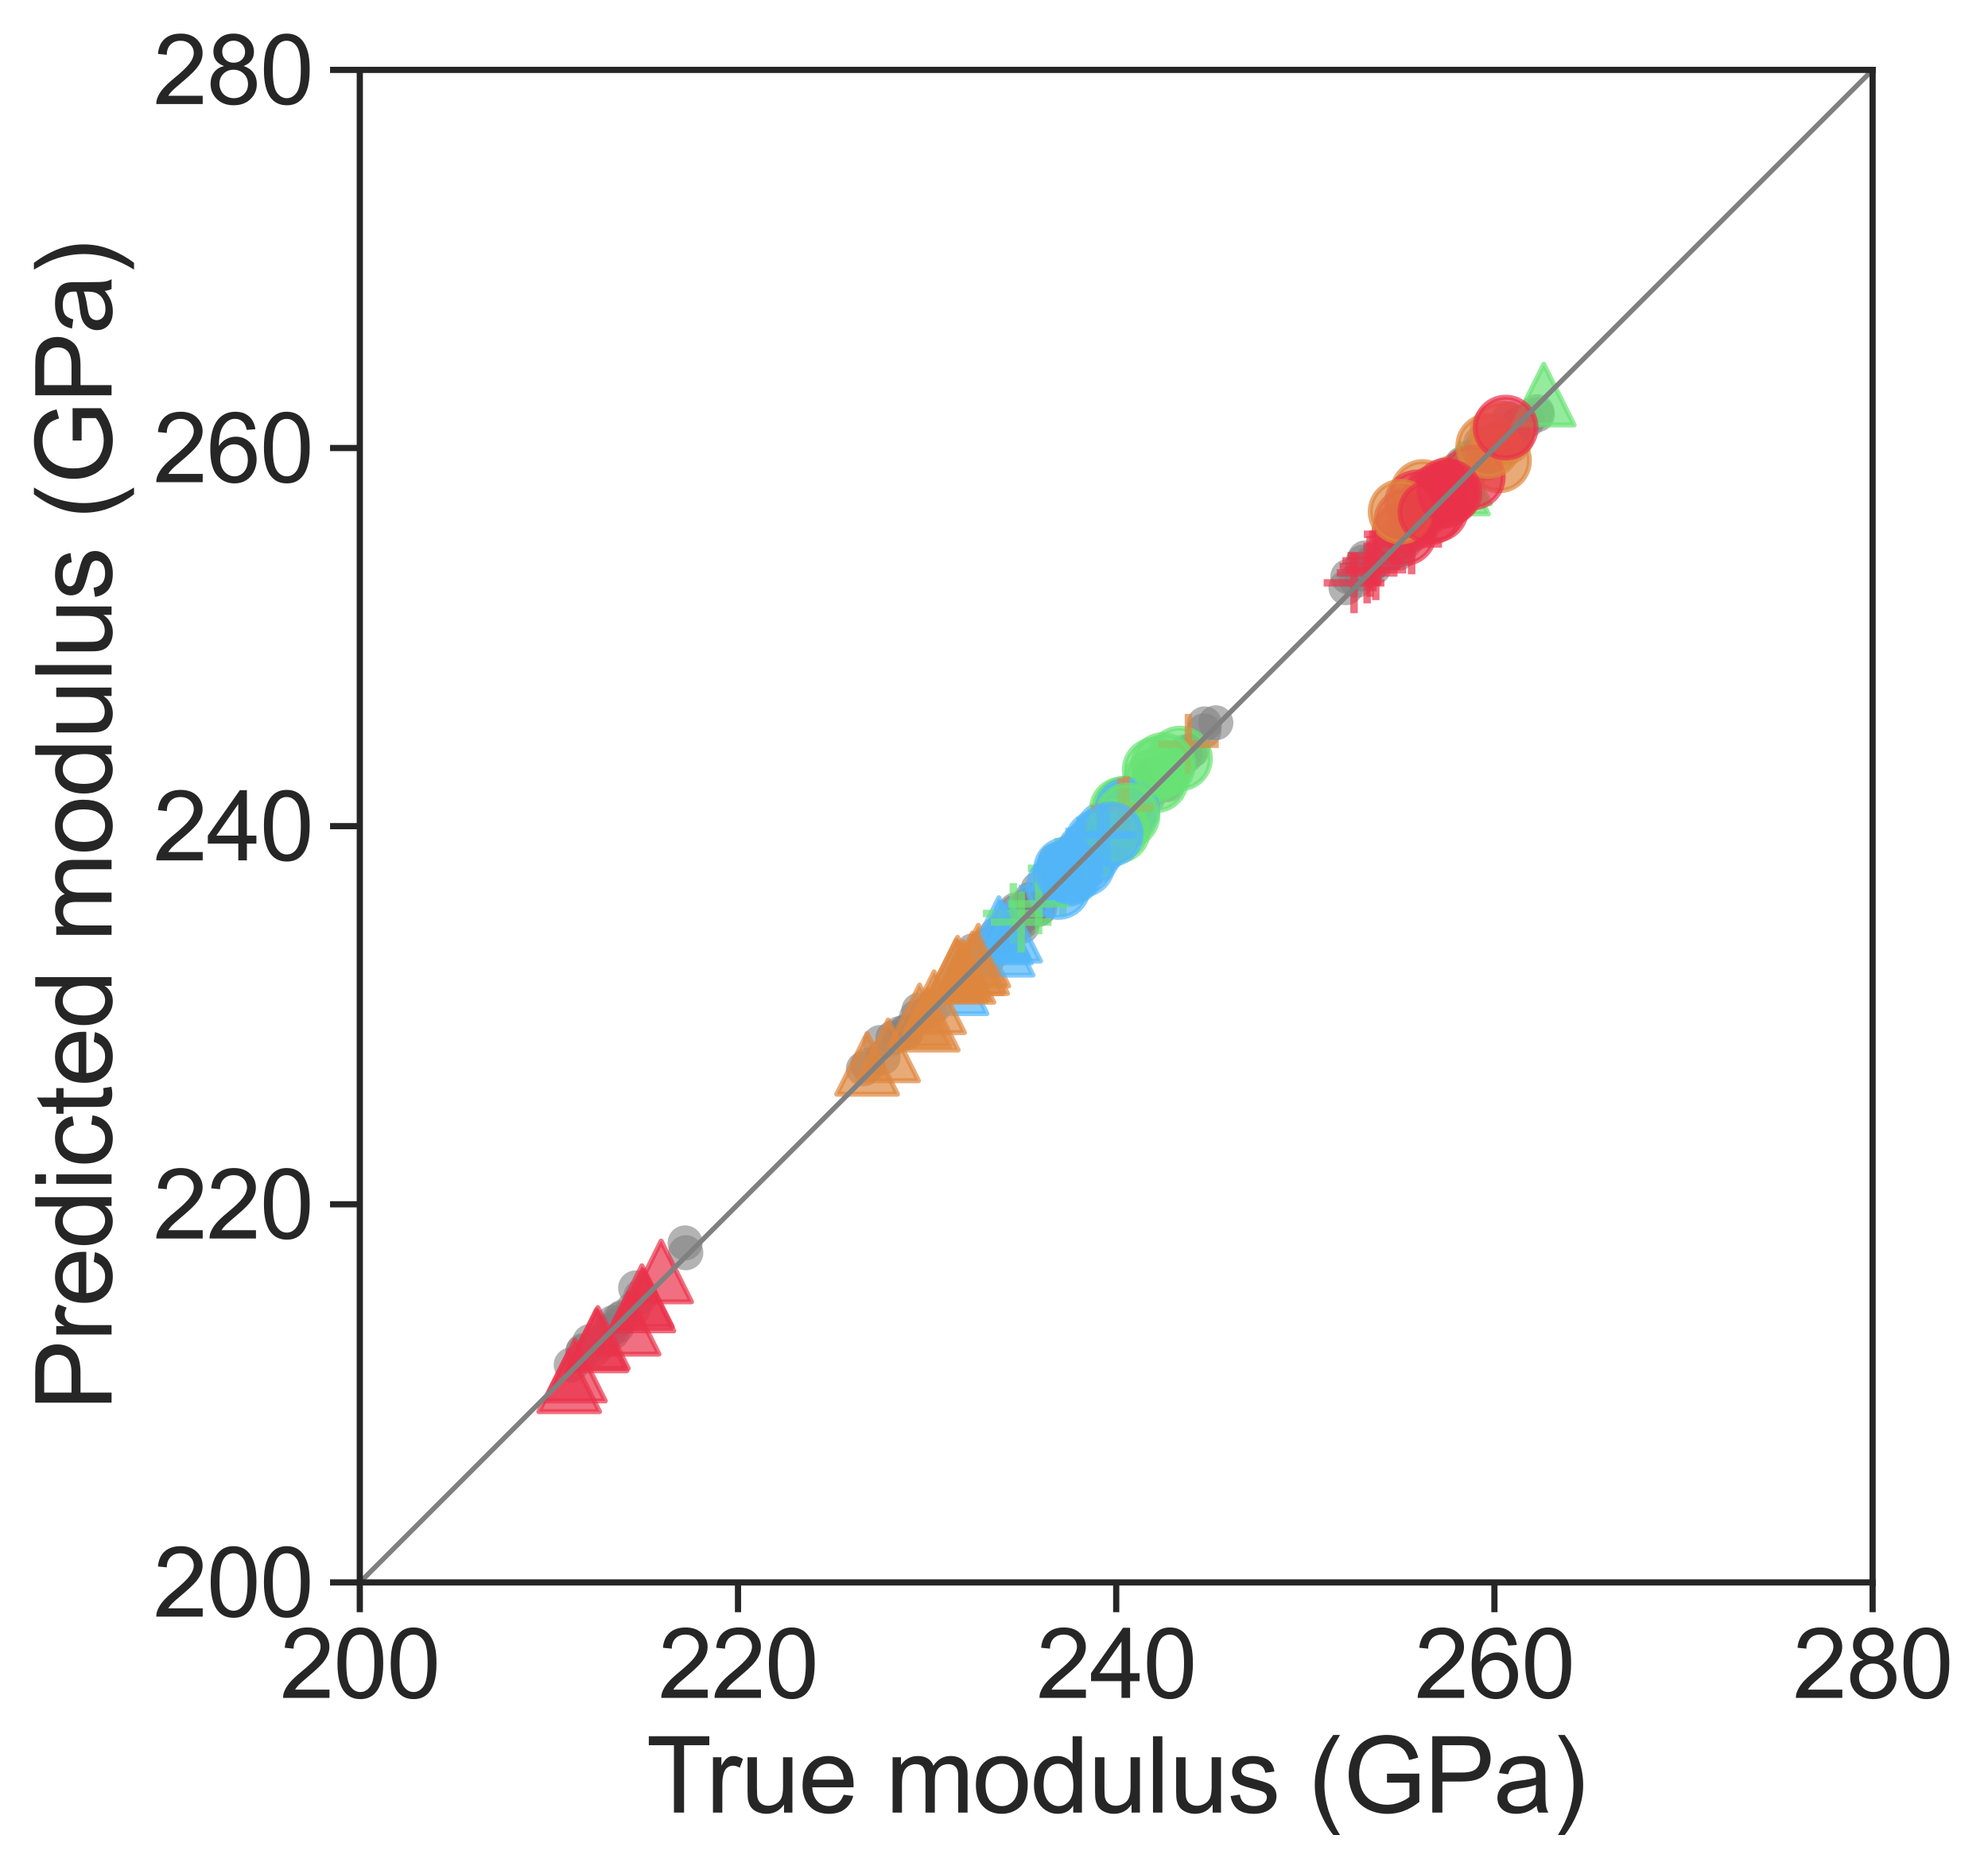 <?xml version="1.0" encoding="utf-8" standalone="no"?>
<!DOCTYPE svg PUBLIC "-//W3C//DTD SVG 1.1//EN"
  "http://www.w3.org/Graphics/SVG/1.1/DTD/svg11.dtd">
<svg xmlns:xlink="http://www.w3.org/1999/xlink" width="400.699pt" height="377.021pt" viewBox="0 0 400.699 377.021" xmlns="http://www.w3.org/2000/svg" version="1.1">
 <defs>
  <style type="text/css">*{stroke-linejoin: round; stroke-linecap: butt}</style>
 </defs>
 <g id="figure_1">
  <g id="patch_1">
   <path d="M 0 377.021 
L 400.699 377.021 
L 400.699 0 
L 0 0 
z
" style="fill: #ffffff"/>
  </g>
  <g id="axes_1">
   <g id="patch_2">
    <path d="M 72.522 319.009 
L 377.442 319.009 
L 377.442 14.089 
L 72.522 14.089 
z
" style="fill: #ffffff"/>
   </g>
   <g id="matplotlib.axis_1">
    <g id="xtick_1">
     <g id="line2d_1">
      <defs>
       <path id="m6fad228ab7" d="M 0 0 
L 0 6 
" style="stroke: #262626; stroke-width: 1.25"/>
      </defs>
      <g>
       <use xlink:href="#m6fad228ab7" x="72.522" y="319.009" style="fill: #262626; stroke: #262626; stroke-width: 1.25"/>
      </g>
     </g>
     <g id="text_1">
      <!-- 200 -->
      <g style="fill: #262626" transform="translate(56.464 342.288) scale(0.193 -0.193)">
       <defs>
        <path id="ArialMT-32" d="M 3222 541 
L 3222 0 
L 194 0 
Q 188 203 259 391 
Q 375 700 629 1000 
Q 884 1300 1366 1694 
Q 2113 2306 2375 2664 
Q 2638 3022 2638 3341 
Q 2638 3675 2398 3904 
Q 2159 4134 1775 4134 
Q 1369 4134 1125 3890 
Q 881 3647 878 3216 
L 300 3275 
Q 359 3922 746 4261 
Q 1134 4600 1788 4600 
Q 2447 4600 2831 4234 
Q 3216 3869 3216 3328 
Q 3216 3053 3103 2787 
Q 2991 2522 2730 2228 
Q 2469 1934 1863 1422 
Q 1356 997 1212 845 
Q 1069 694 975 541 
L 3222 541 
z
" transform="scale(0.016)"/>
        <path id="ArialMT-30" d="M 266 2259 
Q 266 3072 433 3567 
Q 600 4063 929 4331 
Q 1259 4600 1759 4600 
Q 2128 4600 2406 4451 
Q 2684 4303 2865 4023 
Q 3047 3744 3150 3342 
Q 3253 2941 3253 2259 
Q 3253 1453 3087 958 
Q 2922 463 2592 192 
Q 2263 -78 1759 -78 
Q 1097 -78 719 397 
Q 266 969 266 2259 
z
M 844 2259 
Q 844 1131 1108 757 
Q 1372 384 1759 384 
Q 2147 384 2411 759 
Q 2675 1134 2675 2259 
Q 2675 3391 2411 3762 
Q 2147 4134 1753 4134 
Q 1366 4134 1134 3806 
Q 844 3388 844 2259 
z
" transform="scale(0.016)"/>
       </defs>
       <use xlink:href="#ArialMT-32"/>
       <use xlink:href="#ArialMT-30" x="55.615"/>
       <use xlink:href="#ArialMT-30" x="111.23"/>
      </g>
     </g>
    </g>
    <g id="xtick_2">
     <g id="line2d_2">
      <g>
       <use xlink:href="#m6fad228ab7" x="148.752" y="319.009" style="fill: #262626; stroke: #262626; stroke-width: 1.25"/>
      </g>
     </g>
     <g id="text_2">
      <!-- 220 -->
      <g style="fill: #262626" transform="translate(132.694 342.288) scale(0.193 -0.193)">
       <use xlink:href="#ArialMT-32"/>
       <use xlink:href="#ArialMT-32" x="55.615"/>
       <use xlink:href="#ArialMT-30" x="111.23"/>
      </g>
     </g>
    </g>
    <g id="xtick_3">
     <g id="line2d_3">
      <g>
       <use xlink:href="#m6fad228ab7" x="224.982" y="319.009" style="fill: #262626; stroke: #262626; stroke-width: 1.25"/>
      </g>
     </g>
     <g id="text_3">
      <!-- 240 -->
      <g style="fill: #262626" transform="translate(208.924 342.288) scale(0.193 -0.193)">
       <defs>
        <path id="ArialMT-34" d="M 2069 0 
L 2069 1097 
L 81 1097 
L 81 1613 
L 2172 4581 
L 2631 4581 
L 2631 1613 
L 3250 1613 
L 3250 1097 
L 2631 1097 
L 2631 0 
L 2069 0 
z
M 2069 1613 
L 2069 3678 
L 634 1613 
L 2069 1613 
z
" transform="scale(0.016)"/>
       </defs>
       <use xlink:href="#ArialMT-32"/>
       <use xlink:href="#ArialMT-34" x="55.615"/>
       <use xlink:href="#ArialMT-30" x="111.23"/>
      </g>
     </g>
    </g>
    <g id="xtick_4">
     <g id="line2d_4">
      <g>
       <use xlink:href="#m6fad228ab7" x="301.212" y="319.009" style="fill: #262626; stroke: #262626; stroke-width: 1.25"/>
      </g>
     </g>
     <g id="text_4">
      <!-- 260 -->
      <g style="fill: #262626" transform="translate(285.154 342.288) scale(0.193 -0.193)">
       <defs>
        <path id="ArialMT-36" d="M 3184 3459 
L 2625 3416 
Q 2550 3747 2413 3897 
Q 2184 4138 1850 4138 
Q 1581 4138 1378 3988 
Q 1113 3794 959 3422 
Q 806 3050 800 2363 
Q 1003 2672 1297 2822 
Q 1591 2972 1913 2972 
Q 2475 2972 2870 2558 
Q 3266 2144 3266 1488 
Q 3266 1056 3080 686 
Q 2894 316 2569 119 
Q 2244 -78 1831 -78 
Q 1128 -78 684 439 
Q 241 956 241 2144 
Q 241 3472 731 4075 
Q 1159 4600 1884 4600 
Q 2425 4600 2770 4297 
Q 3116 3994 3184 3459 
z
M 888 1484 
Q 888 1194 1011 928 
Q 1134 663 1356 523 
Q 1578 384 1822 384 
Q 2178 384 2434 671 
Q 2691 959 2691 1453 
Q 2691 1928 2437 2201 
Q 2184 2475 1800 2475 
Q 1419 2475 1153 2201 
Q 888 1928 888 1484 
z
" transform="scale(0.016)"/>
       </defs>
       <use xlink:href="#ArialMT-32"/>
       <use xlink:href="#ArialMT-36" x="55.615"/>
       <use xlink:href="#ArialMT-30" x="111.23"/>
      </g>
     </g>
    </g>
    <g id="xtick_5">
     <g id="line2d_5">
      <g>
       <use xlink:href="#m6fad228ab7" x="377.442" y="319.009" style="fill: #262626; stroke: #262626; stroke-width: 1.25"/>
      </g>
     </g>
     <g id="text_5">
      <!-- 280 -->
      <g style="fill: #262626" transform="translate(361.384 342.288) scale(0.193 -0.193)">
       <defs>
        <path id="ArialMT-38" d="M 1131 2484 
Q 781 2613 612 2850 
Q 444 3088 444 3419 
Q 444 3919 803 4259 
Q 1163 4600 1759 4600 
Q 2359 4600 2725 4251 
Q 3091 3903 3091 3403 
Q 3091 3084 2923 2848 
Q 2756 2613 2416 2484 
Q 2838 2347 3058 2040 
Q 3278 1734 3278 1309 
Q 3278 722 2862 322 
Q 2447 -78 1769 -78 
Q 1091 -78 675 323 
Q 259 725 259 1325 
Q 259 1772 486 2073 
Q 713 2375 1131 2484 
z
M 1019 3438 
Q 1019 3113 1228 2906 
Q 1438 2700 1772 2700 
Q 2097 2700 2305 2904 
Q 2513 3109 2513 3406 
Q 2513 3716 2298 3927 
Q 2084 4138 1766 4138 
Q 1444 4138 1231 3931 
Q 1019 3725 1019 3438 
z
M 838 1322 
Q 838 1081 952 856 
Q 1066 631 1291 507 
Q 1516 384 1775 384 
Q 2178 384 2440 643 
Q 2703 903 2703 1303 
Q 2703 1709 2433 1975 
Q 2163 2241 1756 2241 
Q 1359 2241 1098 1978 
Q 838 1716 838 1322 
z
" transform="scale(0.016)"/>
       </defs>
       <use xlink:href="#ArialMT-32"/>
       <use xlink:href="#ArialMT-38" x="55.615"/>
       <use xlink:href="#ArialMT-30" x="111.23"/>
      </g>
     </g>
    </g>
    <g id="text_6">
     <!-- True modulus (GPa) -->
     <g style="fill: #262626" transform="translate(130.267 365.401) scale(0.21 -0.21)">
      <defs>
       <path id="ArialMT-54" d="M 1659 0 
L 1659 4041 
L 150 4041 
L 150 4581 
L 3781 4581 
L 3781 4041 
L 2266 4041 
L 2266 0 
L 1659 0 
z
" transform="scale(0.016)"/>
       <path id="ArialMT-72" d="M 416 0 
L 416 3319 
L 922 3319 
L 922 2816 
Q 1116 3169 1280 3281 
Q 1444 3394 1641 3394 
Q 1925 3394 2219 3213 
L 2025 2691 
Q 1819 2813 1613 2813 
Q 1428 2813 1281 2702 
Q 1134 2591 1072 2394 
Q 978 2094 978 1738 
L 978 0 
L 416 0 
z
" transform="scale(0.016)"/>
       <path id="ArialMT-75" d="M 2597 0 
L 2597 488 
Q 2209 -75 1544 -75 
Q 1250 -75 995 37 
Q 741 150 617 320 
Q 494 491 444 738 
Q 409 903 409 1263 
L 409 3319 
L 972 3319 
L 972 1478 
Q 972 1038 1006 884 
Q 1059 663 1231 536 
Q 1403 409 1656 409 
Q 1909 409 2131 539 
Q 2353 669 2445 892 
Q 2538 1116 2538 1541 
L 2538 3319 
L 3100 3319 
L 3100 0 
L 2597 0 
z
" transform="scale(0.016)"/>
       <path id="ArialMT-65" d="M 2694 1069 
L 3275 997 
Q 3138 488 2766 206 
Q 2394 -75 1816 -75 
Q 1088 -75 661 373 
Q 234 822 234 1631 
Q 234 2469 665 2931 
Q 1097 3394 1784 3394 
Q 2450 3394 2872 2941 
Q 3294 2488 3294 1666 
Q 3294 1616 3291 1516 
L 816 1516 
Q 847 969 1125 678 
Q 1403 388 1819 388 
Q 2128 388 2347 550 
Q 2566 713 2694 1069 
z
M 847 1978 
L 2700 1978 
Q 2663 2397 2488 2606 
Q 2219 2931 1791 2931 
Q 1403 2931 1139 2672 
Q 875 2413 847 1978 
z
" transform="scale(0.016)"/>
       <path id="ArialMT-20" transform="scale(0.016)"/>
       <path id="ArialMT-6d" d="M 422 0 
L 422 3319 
L 925 3319 
L 925 2853 
Q 1081 3097 1340 3245 
Q 1600 3394 1931 3394 
Q 2300 3394 2536 3241 
Q 2772 3088 2869 2813 
Q 3263 3394 3894 3394 
Q 4388 3394 4653 3120 
Q 4919 2847 4919 2278 
L 4919 0 
L 4359 0 
L 4359 2091 
Q 4359 2428 4304 2576 
Q 4250 2725 4106 2815 
Q 3963 2906 3769 2906 
Q 3419 2906 3187 2673 
Q 2956 2441 2956 1928 
L 2956 0 
L 2394 0 
L 2394 2156 
Q 2394 2531 2256 2718 
Q 2119 2906 1806 2906 
Q 1569 2906 1367 2781 
Q 1166 2656 1075 2415 
Q 984 2175 984 1722 
L 984 0 
L 422 0 
z
" transform="scale(0.016)"/>
       <path id="ArialMT-6f" d="M 213 1659 
Q 213 2581 725 3025 
Q 1153 3394 1769 3394 
Q 2453 3394 2887 2945 
Q 3322 2497 3322 1706 
Q 3322 1066 3130 698 
Q 2938 331 2570 128 
Q 2203 -75 1769 -75 
Q 1072 -75 642 372 
Q 213 819 213 1659 
z
M 791 1659 
Q 791 1022 1069 705 
Q 1347 388 1769 388 
Q 2188 388 2466 706 
Q 2744 1025 2744 1678 
Q 2744 2294 2464 2611 
Q 2184 2928 1769 2928 
Q 1347 2928 1069 2612 
Q 791 2297 791 1659 
z
" transform="scale(0.016)"/>
       <path id="ArialMT-64" d="M 2575 0 
L 2575 419 
Q 2259 -75 1647 -75 
Q 1250 -75 917 144 
Q 584 363 401 755 
Q 219 1147 219 1656 
Q 219 2153 384 2558 
Q 550 2963 881 3178 
Q 1213 3394 1622 3394 
Q 1922 3394 2156 3267 
Q 2391 3141 2538 2938 
L 2538 4581 
L 3097 4581 
L 3097 0 
L 2575 0 
z
M 797 1656 
Q 797 1019 1065 703 
Q 1334 388 1700 388 
Q 2069 388 2326 689 
Q 2584 991 2584 1609 
Q 2584 2291 2321 2609 
Q 2059 2928 1675 2928 
Q 1300 2928 1048 2622 
Q 797 2316 797 1656 
z
" transform="scale(0.016)"/>
       <path id="ArialMT-6c" d="M 409 0 
L 409 4581 
L 972 4581 
L 972 0 
L 409 0 
z
" transform="scale(0.016)"/>
       <path id="ArialMT-73" d="M 197 991 
L 753 1078 
Q 800 744 1014 566 
Q 1228 388 1613 388 
Q 2000 388 2187 545 
Q 2375 703 2375 916 
Q 2375 1106 2209 1216 
Q 2094 1291 1634 1406 
Q 1016 1563 777 1677 
Q 538 1791 414 1992 
Q 291 2194 291 2438 
Q 291 2659 392 2848 
Q 494 3038 669 3163 
Q 800 3259 1026 3326 
Q 1253 3394 1513 3394 
Q 1903 3394 2198 3281 
Q 2494 3169 2634 2976 
Q 2775 2784 2828 2463 
L 2278 2388 
Q 2241 2644 2061 2787 
Q 1881 2931 1553 2931 
Q 1166 2931 1000 2803 
Q 834 2675 834 2503 
Q 834 2394 903 2306 
Q 972 2216 1119 2156 
Q 1203 2125 1616 2013 
Q 2213 1853 2448 1751 
Q 2684 1650 2818 1456 
Q 2953 1263 2953 975 
Q 2953 694 2789 445 
Q 2625 197 2315 61 
Q 2006 -75 1616 -75 
Q 969 -75 630 194 
Q 291 463 197 991 
z
" transform="scale(0.016)"/>
       <path id="ArialMT-28" d="M 1497 -1347 
Q 1031 -759 709 28 
Q 388 816 388 1659 
Q 388 2403 628 3084 
Q 909 3875 1497 4659 
L 1900 4659 
Q 1522 4009 1400 3731 
Q 1209 3300 1100 2831 
Q 966 2247 966 1656 
Q 966 153 1900 -1347 
L 1497 -1347 
z
" transform="scale(0.016)"/>
       <path id="ArialMT-47" d="M 2638 1797 
L 2638 2334 
L 4578 2338 
L 4578 638 
Q 4131 281 3656 101 
Q 3181 -78 2681 -78 
Q 2006 -78 1454 211 
Q 903 500 622 1047 
Q 341 1594 341 2269 
Q 341 2938 620 3517 
Q 900 4097 1425 4378 
Q 1950 4659 2634 4659 
Q 3131 4659 3532 4498 
Q 3934 4338 4162 4050 
Q 4391 3763 4509 3300 
L 3963 3150 
Q 3859 3500 3706 3700 
Q 3553 3900 3268 4020 
Q 2984 4141 2638 4141 
Q 2222 4141 1919 4014 
Q 1616 3888 1430 3681 
Q 1244 3475 1141 3228 
Q 966 2803 966 2306 
Q 966 1694 1177 1281 
Q 1388 869 1791 669 
Q 2194 469 2647 469 
Q 3041 469 3416 620 
Q 3791 772 3984 944 
L 3984 1797 
L 2638 1797 
z
" transform="scale(0.016)"/>
       <path id="ArialMT-50" d="M 494 0 
L 494 4581 
L 2222 4581 
Q 2678 4581 2919 4538 
Q 3256 4481 3484 4323 
Q 3713 4166 3852 3881 
Q 3991 3597 3991 3256 
Q 3991 2672 3619 2267 
Q 3247 1863 2275 1863 
L 1100 1863 
L 1100 0 
L 494 0 
z
M 1100 2403 
L 2284 2403 
Q 2872 2403 3119 2622 
Q 3366 2841 3366 3238 
Q 3366 3525 3220 3729 
Q 3075 3934 2838 4000 
Q 2684 4041 2272 4041 
L 1100 4041 
L 1100 2403 
z
" transform="scale(0.016)"/>
       <path id="ArialMT-61" d="M 2588 409 
Q 2275 144 1986 34 
Q 1697 -75 1366 -75 
Q 819 -75 525 192 
Q 231 459 231 875 
Q 231 1119 342 1320 
Q 453 1522 633 1644 
Q 813 1766 1038 1828 
Q 1203 1872 1538 1913 
Q 2219 1994 2541 2106 
Q 2544 2222 2544 2253 
Q 2544 2597 2384 2738 
Q 2169 2928 1744 2928 
Q 1347 2928 1158 2789 
Q 969 2650 878 2297 
L 328 2372 
Q 403 2725 575 2942 
Q 747 3159 1072 3276 
Q 1397 3394 1825 3394 
Q 2250 3394 2515 3294 
Q 2781 3194 2906 3042 
Q 3031 2891 3081 2659 
Q 3109 2516 3109 2141 
L 3109 1391 
Q 3109 606 3145 398 
Q 3181 191 3288 0 
L 2700 0 
Q 2613 175 2588 409 
z
M 2541 1666 
Q 2234 1541 1622 1453 
Q 1275 1403 1131 1340 
Q 988 1278 909 1158 
Q 831 1038 831 891 
Q 831 666 1001 516 
Q 1172 366 1500 366 
Q 1825 366 2078 508 
Q 2331 650 2450 897 
Q 2541 1088 2541 1459 
L 2541 1666 
z
" transform="scale(0.016)"/>
       <path id="ArialMT-29" d="M 791 -1347 
L 388 -1347 
Q 1322 153 1322 1656 
Q 1322 2244 1188 2822 
Q 1081 3291 891 3722 
Q 769 4003 388 4659 
L 791 4659 
Q 1378 3875 1659 3084 
Q 1900 2403 1900 1659 
Q 1900 816 1576 28 
Q 1253 -759 791 -1347 
z
" transform="scale(0.016)"/>
      </defs>
      <use xlink:href="#ArialMT-54"/>
      <use xlink:href="#ArialMT-72" x="57.334"/>
      <use xlink:href="#ArialMT-75" x="90.635"/>
      <use xlink:href="#ArialMT-65" x="146.25"/>
      <use xlink:href="#ArialMT-20" x="201.865"/>
      <use xlink:href="#ArialMT-6d" x="229.648"/>
      <use xlink:href="#ArialMT-6f" x="312.949"/>
      <use xlink:href="#ArialMT-64" x="368.564"/>
      <use xlink:href="#ArialMT-75" x="424.18"/>
      <use xlink:href="#ArialMT-6c" x="479.795"/>
      <use xlink:href="#ArialMT-75" x="502.012"/>
      <use xlink:href="#ArialMT-73" x="557.627"/>
      <use xlink:href="#ArialMT-20" x="607.627"/>
      <use xlink:href="#ArialMT-28" x="635.41"/>
      <use xlink:href="#ArialMT-47" x="668.711"/>
      <use xlink:href="#ArialMT-50" x="746.494"/>
      <use xlink:href="#ArialMT-61" x="813.193"/>
      <use xlink:href="#ArialMT-29" x="868.809"/>
     </g>
    </g>
   </g>
   <g id="matplotlib.axis_2">
    <g id="ytick_1">
     <g id="line2d_6">
      <defs>
       <path id="mb6b2039125" d="M 0 0 
L -6 0 
" style="stroke: #262626; stroke-width: 1.25"/>
      </defs>
      <g>
       <use xlink:href="#mb6b2039125" x="72.522" y="319.009" style="fill: #262626; stroke: #262626; stroke-width: 1.25"/>
      </g>
     </g>
     <g id="text_7">
      <!-- 200 -->
      <g style="fill: #262626" transform="translate(30.907 325.899) scale(0.193 -0.193)">
       <use xlink:href="#ArialMT-32"/>
       <use xlink:href="#ArialMT-30" x="55.615"/>
       <use xlink:href="#ArialMT-30" x="111.23"/>
      </g>
     </g>
    </g>
    <g id="ytick_2">
     <g id="line2d_7">
      <g>
       <use xlink:href="#mb6b2039125" x="72.522" y="242.779" style="fill: #262626; stroke: #262626; stroke-width: 1.25"/>
      </g>
     </g>
     <g id="text_8">
      <!-- 220 -->
      <g style="fill: #262626" transform="translate(30.907 249.669) scale(0.193 -0.193)">
       <use xlink:href="#ArialMT-32"/>
       <use xlink:href="#ArialMT-32" x="55.615"/>
       <use xlink:href="#ArialMT-30" x="111.23"/>
      </g>
     </g>
    </g>
    <g id="ytick_3">
     <g id="line2d_8">
      <g>
       <use xlink:href="#mb6b2039125" x="72.522" y="166.549" style="fill: #262626; stroke: #262626; stroke-width: 1.25"/>
      </g>
     </g>
     <g id="text_9">
      <!-- 240 -->
      <g style="fill: #262626" transform="translate(30.907 173.439) scale(0.193 -0.193)">
       <use xlink:href="#ArialMT-32"/>
       <use xlink:href="#ArialMT-34" x="55.615"/>
       <use xlink:href="#ArialMT-30" x="111.23"/>
      </g>
     </g>
    </g>
    <g id="ytick_4">
     <g id="line2d_9">
      <g>
       <use xlink:href="#mb6b2039125" x="72.522" y="90.319" style="fill: #262626; stroke: #262626; stroke-width: 1.25"/>
      </g>
     </g>
     <g id="text_10">
      <!-- 260 -->
      <g style="fill: #262626" transform="translate(30.907 97.209) scale(0.193 -0.193)">
       <use xlink:href="#ArialMT-32"/>
       <use xlink:href="#ArialMT-36" x="55.615"/>
       <use xlink:href="#ArialMT-30" x="111.23"/>
      </g>
     </g>
    </g>
    <g id="ytick_5">
     <g id="line2d_10">
      <g>
       <use xlink:href="#mb6b2039125" x="72.522" y="14.089" style="fill: #262626; stroke: #262626; stroke-width: 1.25"/>
      </g>
     </g>
     <g id="text_11">
      <!-- 280 -->
      <g style="fill: #262626" transform="translate(30.907 20.979) scale(0.193 -0.193)">
       <use xlink:href="#ArialMT-32"/>
       <use xlink:href="#ArialMT-38" x="55.615"/>
       <use xlink:href="#ArialMT-30" x="111.23"/>
      </g>
     </g>
    </g>
    <g id="text_12">
     <!-- Predicted modulus (GPa) -->
     <g style="fill: #262626" transform="translate(22.487 284.427) rotate(-90) scale(0.21 -0.21)">
      <defs>
       <path id="ArialMT-69" d="M 425 3934 
L 425 4581 
L 988 4581 
L 988 3934 
L 425 3934 
z
M 425 0 
L 425 3319 
L 988 3319 
L 988 0 
L 425 0 
z
" transform="scale(0.016)"/>
       <path id="ArialMT-63" d="M 2588 1216 
L 3141 1144 
Q 3050 572 2676 248 
Q 2303 -75 1759 -75 
Q 1078 -75 664 370 
Q 250 816 250 1647 
Q 250 2184 428 2587 
Q 606 2991 970 3192 
Q 1334 3394 1763 3394 
Q 2303 3394 2647 3120 
Q 2991 2847 3088 2344 
L 2541 2259 
Q 2463 2594 2264 2762 
Q 2066 2931 1784 2931 
Q 1359 2931 1093 2626 
Q 828 2322 828 1663 
Q 828 994 1084 691 
Q 1341 388 1753 388 
Q 2084 388 2306 591 
Q 2528 794 2588 1216 
z
" transform="scale(0.016)"/>
       <path id="ArialMT-74" d="M 1650 503 
L 1731 6 
Q 1494 -44 1306 -44 
Q 1000 -44 831 53 
Q 663 150 594 308 
Q 525 466 525 972 
L 525 2881 
L 113 2881 
L 113 3319 
L 525 3319 
L 525 4141 
L 1084 4478 
L 1084 3319 
L 1650 3319 
L 1650 2881 
L 1084 2881 
L 1084 941 
Q 1084 700 1114 631 
Q 1144 563 1211 522 
Q 1278 481 1403 481 
Q 1497 481 1650 503 
z
" transform="scale(0.016)"/>
      </defs>
      <use xlink:href="#ArialMT-50"/>
      <use xlink:href="#ArialMT-72" x="66.699"/>
      <use xlink:href="#ArialMT-65" x="100"/>
      <use xlink:href="#ArialMT-64" x="155.615"/>
      <use xlink:href="#ArialMT-69" x="211.23"/>
      <use xlink:href="#ArialMT-63" x="233.447"/>
      <use xlink:href="#ArialMT-74" x="283.447"/>
      <use xlink:href="#ArialMT-65" x="311.23"/>
      <use xlink:href="#ArialMT-64" x="366.846"/>
      <use xlink:href="#ArialMT-20" x="422.461"/>
      <use xlink:href="#ArialMT-6d" x="450.244"/>
      <use xlink:href="#ArialMT-6f" x="533.545"/>
      <use xlink:href="#ArialMT-64" x="589.16"/>
      <use xlink:href="#ArialMT-75" x="644.775"/>
      <use xlink:href="#ArialMT-6c" x="700.391"/>
      <use xlink:href="#ArialMT-75" x="722.607"/>
      <use xlink:href="#ArialMT-73" x="778.223"/>
      <use xlink:href="#ArialMT-20" x="828.223"/>
      <use xlink:href="#ArialMT-28" x="856.006"/>
      <use xlink:href="#ArialMT-47" x="889.307"/>
      <use xlink:href="#ArialMT-50" x="967.09"/>
      <use xlink:href="#ArialMT-61" x="1033.789"/>
      <use xlink:href="#ArialMT-29" x="1089.404"/>
     </g>
    </g>
   </g>
   <g id="PathCollection_1">
    <defs>
     <path id="C0_0_89d5e965d8" d="M 0 3.536 
C 0.938 3.536 1.837 3.163 2.5 2.5 
C 3.163 1.837 3.536 0.938 3.536 -0 
C 3.536 -0.938 3.163 -1.837 2.5 -2.5 
C 1.837 -3.163 0.938 -3.536 0 -3.536 
C -0.938 -3.536 -1.837 -3.163 -2.5 -2.5 
C -3.163 -1.837 -3.536 -0.938 -3.536 0 
C -3.536 0.938 -3.163 1.837 -2.5 2.5 
C -1.837 3.163 -0.938 3.536 0 3.536 
z
"/>
    </defs>
    <g clip-path="url(#pbb12bf1a06)">
     <use xlink:href="#C0_0_89d5e965d8" x="204.622" y="186.894" style="fill: #808080; fill-opacity: 0.6"/>
    </g>
    <g clip-path="url(#pbb12bf1a06)">
     <use xlink:href="#C0_0_89d5e965d8" x="174.034" y="215.469" style="fill: #808080; fill-opacity: 0.6"/>
    </g>
    <g clip-path="url(#pbb12bf1a06)">
     <use xlink:href="#C0_0_89d5e965d8" x="281.198" y="108.032" style="fill: #808080; fill-opacity: 0.6"/>
    </g>
    <g clip-path="url(#pbb12bf1a06)">
     <use xlink:href="#C0_0_89d5e965d8" x="305.879" y="85.669" style="fill: #808080; fill-opacity: 0.6"/>
    </g>
    <g clip-path="url(#pbb12bf1a06)">
     <use xlink:href="#C0_0_89d5e965d8" x="305.035" y="88.581" style="fill: #808080; fill-opacity: 0.6"/>
    </g>
    <g clip-path="url(#pbb12bf1a06)">
     <use xlink:href="#C0_0_89d5e965d8" x="209.379" y="181.555" style="fill: #808080; fill-opacity: 0.6"/>
    </g>
    <g clip-path="url(#pbb12bf1a06)">
     <use xlink:href="#C0_0_89d5e965d8" x="233.547" y="156.671" style="fill: #808080; fill-opacity: 0.6"/>
    </g>
    <g clip-path="url(#pbb12bf1a06)">
     <use xlink:href="#C0_0_89d5e965d8" x="307.858" y="84.787" style="fill: #808080; fill-opacity: 0.6"/>
    </g>
    <g clip-path="url(#pbb12bf1a06)">
     <use xlink:href="#C0_0_89d5e965d8" x="304.998" y="87.277" style="fill: #808080; fill-opacity: 0.6"/>
    </g>
    <g clip-path="url(#pbb12bf1a06)">
     <use xlink:href="#C0_0_89d5e965d8" x="222.806" y="167.338" style="fill: #808080; fill-opacity: 0.6"/>
    </g>
    <g clip-path="url(#pbb12bf1a06)">
     <use xlink:href="#C0_0_89d5e965d8" x="226.142" y="163.843" style="fill: #808080; fill-opacity: 0.6"/>
    </g>
    <g clip-path="url(#pbb12bf1a06)">
     <use xlink:href="#C0_0_89d5e965d8" x="292.876" y="97.609" style="fill: #808080; fill-opacity: 0.6"/>
    </g>
    <g clip-path="url(#pbb12bf1a06)">
     <use xlink:href="#C0_0_89d5e965d8" x="196.095" y="191.681" style="fill: #808080; fill-opacity: 0.6"/>
    </g>
    <g clip-path="url(#pbb12bf1a06)">
     <use xlink:href="#C0_0_89d5e965d8" x="202.472" y="188.753" style="fill: #808080; fill-opacity: 0.6"/>
    </g>
    <g clip-path="url(#pbb12bf1a06)">
     <use xlink:href="#C0_0_89d5e965d8" x="207.072" y="182.584" style="fill: #808080; fill-opacity: 0.6"/>
    </g>
    <g clip-path="url(#pbb12bf1a06)">
     <use xlink:href="#C0_0_89d5e965d8" x="302.236" y="89.289" style="fill: #808080; fill-opacity: 0.6"/>
    </g>
    <g clip-path="url(#pbb12bf1a06)">
     <use xlink:href="#C0_0_89d5e965d8" x="123.396" y="268.645" style="fill: #808080; fill-opacity: 0.6"/>
    </g>
    <g clip-path="url(#pbb12bf1a06)">
     <use xlink:href="#C0_0_89d5e965d8" x="210.326" y="180.558" style="fill: #808080; fill-opacity: 0.6"/>
    </g>
    <g clip-path="url(#pbb12bf1a06)">
     <use xlink:href="#C0_0_89d5e965d8" x="199.845" y="190.232" style="fill: #808080; fill-opacity: 0.6"/>
    </g>
    <g clip-path="url(#pbb12bf1a06)">
     <use xlink:href="#C0_0_89d5e965d8" x="274.276" y="115.663" style="fill: #808080; fill-opacity: 0.6"/>
    </g>
    <g clip-path="url(#pbb12bf1a06)">
     <use xlink:href="#C0_0_89d5e965d8" x="302.578" y="87.561" style="fill: #808080; fill-opacity: 0.6"/>
    </g>
    <g clip-path="url(#pbb12bf1a06)">
     <use xlink:href="#C0_0_89d5e965d8" x="294.974" y="94.968" style="fill: #808080; fill-opacity: 0.6"/>
    </g>
    <g clip-path="url(#pbb12bf1a06)">
     <use xlink:href="#C0_0_89d5e965d8" x="298.46" y="89.288" style="fill: #808080; fill-opacity: 0.6"/>
    </g>
    <g clip-path="url(#pbb12bf1a06)">
     <use xlink:href="#C0_0_89d5e965d8" x="209.642" y="183.011" style="fill: #808080; fill-opacity: 0.6"/>
    </g>
    <g clip-path="url(#pbb12bf1a06)">
     <use xlink:href="#C0_0_89d5e965d8" x="124.898" y="265.976" style="fill: #808080; fill-opacity: 0.6"/>
    </g>
    <g clip-path="url(#pbb12bf1a06)">
     <use xlink:href="#C0_0_89d5e965d8" x="188.244" y="202.891" style="fill: #808080; fill-opacity: 0.6"/>
    </g>
    <g clip-path="url(#pbb12bf1a06)">
     <use xlink:href="#C0_0_89d5e965d8" x="193.492" y="198.603" style="fill: #808080; fill-opacity: 0.6"/>
    </g>
    <g clip-path="url(#pbb12bf1a06)">
     <use xlink:href="#C0_0_89d5e965d8" x="234.856" y="158.054" style="fill: #808080; fill-opacity: 0.6"/>
    </g>
    <g clip-path="url(#pbb12bf1a06)">
     <use xlink:href="#C0_0_89d5e965d8" x="207.76" y="182.325" style="fill: #808080; fill-opacity: 0.6"/>
    </g>
    <g clip-path="url(#pbb12bf1a06)">
     <use xlink:href="#C0_0_89d5e965d8" x="271.3" y="118.471" style="fill: #808080; fill-opacity: 0.6"/>
    </g>
    <g clip-path="url(#pbb12bf1a06)">
     <use xlink:href="#C0_0_89d5e965d8" x="211.803" y="176.967" style="fill: #808080; fill-opacity: 0.6"/>
    </g>
    <g clip-path="url(#pbb12bf1a06)">
     <use xlink:href="#C0_0_89d5e965d8" x="281.898" y="111.497" style="fill: #808080; fill-opacity: 0.6"/>
    </g>
    <g clip-path="url(#pbb12bf1a06)">
     <use xlink:href="#C0_0_89d5e965d8" x="217.064" y="173.893" style="fill: #808080; fill-opacity: 0.6"/>
    </g>
    <g clip-path="url(#pbb12bf1a06)">
     <use xlink:href="#C0_0_89d5e965d8" x="207.048" y="182.558" style="fill: #808080; fill-opacity: 0.6"/>
    </g>
    <g clip-path="url(#pbb12bf1a06)">
     <use xlink:href="#C0_0_89d5e965d8" x="224.558" y="167.061" style="fill: #808080; fill-opacity: 0.6"/>
    </g>
    <g clip-path="url(#pbb12bf1a06)">
     <use xlink:href="#C0_0_89d5e965d8" x="218.414" y="170.819" style="fill: #808080; fill-opacity: 0.6"/>
    </g>
    <g clip-path="url(#pbb12bf1a06)">
     <use xlink:href="#C0_0_89d5e965d8" x="237.251" y="154.451" style="fill: #808080; fill-opacity: 0.6"/>
    </g>
    <g clip-path="url(#pbb12bf1a06)">
     <use xlink:href="#C0_0_89d5e965d8" x="208.566" y="182.878" style="fill: #808080; fill-opacity: 0.6"/>
    </g>
    <g clip-path="url(#pbb12bf1a06)">
     <use xlink:href="#C0_0_89d5e965d8" x="281.319" y="110.062" style="fill: #808080; fill-opacity: 0.6"/>
    </g>
    <g clip-path="url(#pbb12bf1a06)">
     <use xlink:href="#C0_0_89d5e965d8" x="298.9" y="89.892" style="fill: #808080; fill-opacity: 0.6"/>
    </g>
    <g clip-path="url(#pbb12bf1a06)">
     <use xlink:href="#C0_0_89d5e965d8" x="300.221" y="91.434" style="fill: #808080; fill-opacity: 0.6"/>
    </g>
    <g clip-path="url(#pbb12bf1a06)">
     <use xlink:href="#C0_0_89d5e965d8" x="280.427" y="110.578" style="fill: #808080; fill-opacity: 0.6"/>
    </g>
    <g clip-path="url(#pbb12bf1a06)">
     <use xlink:href="#C0_0_89d5e965d8" x="285.019" y="106.327" style="fill: #808080; fill-opacity: 0.6"/>
    </g>
    <g clip-path="url(#pbb12bf1a06)">
     <use xlink:href="#C0_0_89d5e965d8" x="299.259" y="92.385" style="fill: #808080; fill-opacity: 0.6"/>
    </g>
    <g clip-path="url(#pbb12bf1a06)">
     <use xlink:href="#C0_0_89d5e965d8" x="223.26" y="168.948" style="fill: #808080; fill-opacity: 0.6"/>
    </g>
    <g clip-path="url(#pbb12bf1a06)">
     <use xlink:href="#C0_0_89d5e965d8" x="201.345" y="191.133" style="fill: #808080; fill-opacity: 0.6"/>
    </g>
    <g clip-path="url(#pbb12bf1a06)">
     <use xlink:href="#C0_0_89d5e965d8" x="209.229" y="181.601" style="fill: #808080; fill-opacity: 0.6"/>
    </g>
    <g clip-path="url(#pbb12bf1a06)">
     <use xlink:href="#C0_0_89d5e965d8" x="235.322" y="155.793" style="fill: #808080; fill-opacity: 0.6"/>
    </g>
    <g clip-path="url(#pbb12bf1a06)">
     <use xlink:href="#C0_0_89d5e965d8" x="226.076" y="164.932" style="fill: #808080; fill-opacity: 0.6"/>
    </g>
    <g clip-path="url(#pbb12bf1a06)">
     <use xlink:href="#C0_0_89d5e965d8" x="179.987" y="209.246" style="fill: #808080; fill-opacity: 0.6"/>
    </g>
    <g clip-path="url(#pbb12bf1a06)">
     <use xlink:href="#C0_0_89d5e965d8" x="231.704" y="156.138" style="fill: #808080; fill-opacity: 0.6"/>
    </g>
    <g clip-path="url(#pbb12bf1a06)">
     <use xlink:href="#C0_0_89d5e965d8" x="298.359" y="92.522" style="fill: #808080; fill-opacity: 0.6"/>
    </g>
    <g clip-path="url(#pbb12bf1a06)">
     <use xlink:href="#C0_0_89d5e965d8" x="287.549" y="102.23" style="fill: #808080; fill-opacity: 0.6"/>
    </g>
    <g clip-path="url(#pbb12bf1a06)">
     <use xlink:href="#C0_0_89d5e965d8" x="207.794" y="181.308" style="fill: #808080; fill-opacity: 0.6"/>
    </g>
    <g clip-path="url(#pbb12bf1a06)">
     <use xlink:href="#C0_0_89d5e965d8" x="187.192" y="203.989" style="fill: #808080; fill-opacity: 0.6"/>
    </g>
    <g clip-path="url(#pbb12bf1a06)">
     <use xlink:href="#C0_0_89d5e965d8" x="177.38" y="210.179" style="fill: #808080; fill-opacity: 0.6"/>
    </g>
    <g clip-path="url(#pbb12bf1a06)">
     <use xlink:href="#C0_0_89d5e965d8" x="273.426" y="116.991" style="fill: #808080; fill-opacity: 0.6"/>
    </g>
    <g clip-path="url(#pbb12bf1a06)">
     <use xlink:href="#C0_0_89d5e965d8" x="138.225" y="252.542" style="fill: #808080; fill-opacity: 0.6"/>
    </g>
    <g clip-path="url(#pbb12bf1a06)">
     <use xlink:href="#C0_0_89d5e965d8" x="283.285" y="109.153" style="fill: #808080; fill-opacity: 0.6"/>
    </g>
    <g clip-path="url(#pbb12bf1a06)">
     <use xlink:href="#C0_0_89d5e965d8" x="242.66" y="147.339" style="fill: #808080; fill-opacity: 0.6"/>
    </g>
    <g clip-path="url(#pbb12bf1a06)">
     <use xlink:href="#C0_0_89d5e965d8" x="286.799" y="102.512" style="fill: #808080; fill-opacity: 0.6"/>
    </g>
    <g clip-path="url(#pbb12bf1a06)">
     <use xlink:href="#C0_0_89d5e965d8" x="217.131" y="174.593" style="fill: #808080; fill-opacity: 0.6"/>
    </g>
    <g clip-path="url(#pbb12bf1a06)">
     <use xlink:href="#C0_0_89d5e965d8" x="219.487" y="171.043" style="fill: #808080; fill-opacity: 0.6"/>
    </g>
    <g clip-path="url(#pbb12bf1a06)">
     <use xlink:href="#C0_0_89d5e965d8" x="205.946" y="185.847" style="fill: #808080; fill-opacity: 0.6"/>
    </g>
    <g clip-path="url(#pbb12bf1a06)">
     <use xlink:href="#C0_0_89d5e965d8" x="293.57" y="94.704" style="fill: #808080; fill-opacity: 0.6"/>
    </g>
    <g clip-path="url(#pbb12bf1a06)">
     <use xlink:href="#C0_0_89d5e965d8" x="212.767" y="173.406" style="fill: #808080; fill-opacity: 0.6"/>
    </g>
    <g clip-path="url(#pbb12bf1a06)">
     <use xlink:href="#C0_0_89d5e965d8" x="299.369" y="90.787" style="fill: #808080; fill-opacity: 0.6"/>
    </g>
    <g clip-path="url(#pbb12bf1a06)">
     <use xlink:href="#C0_0_89d5e965d8" x="211.08" y="180.03" style="fill: #808080; fill-opacity: 0.6"/>
    </g>
    <g clip-path="url(#pbb12bf1a06)">
     <use xlink:href="#C0_0_89d5e965d8" x="225.346" y="166.079" style="fill: #808080; fill-opacity: 0.6"/>
    </g>
    <g clip-path="url(#pbb12bf1a06)">
     <use xlink:href="#C0_0_89d5e965d8" x="174.953" y="214.735" style="fill: #808080; fill-opacity: 0.6"/>
    </g>
    <g clip-path="url(#pbb12bf1a06)">
     <use xlink:href="#C0_0_89d5e965d8" x="224.642" y="165.337" style="fill: #808080; fill-opacity: 0.6"/>
    </g>
    <g clip-path="url(#pbb12bf1a06)">
     <use xlink:href="#C0_0_89d5e965d8" x="231.462" y="160.64" style="fill: #808080; fill-opacity: 0.6"/>
    </g>
    <g clip-path="url(#pbb12bf1a06)">
     <use xlink:href="#C0_0_89d5e965d8" x="298.111" y="93.383" style="fill: #808080; fill-opacity: 0.6"/>
    </g>
    <g clip-path="url(#pbb12bf1a06)">
     <use xlink:href="#C0_0_89d5e965d8" x="202.949" y="186.517" style="fill: #808080; fill-opacity: 0.6"/>
    </g>
    <g clip-path="url(#pbb12bf1a06)">
     <use xlink:href="#C0_0_89d5e965d8" x="206.338" y="184.547" style="fill: #808080; fill-opacity: 0.6"/>
    </g>
    <g clip-path="url(#pbb12bf1a06)">
     <use xlink:href="#C0_0_89d5e965d8" x="274.746" y="113.313" style="fill: #808080; fill-opacity: 0.6"/>
    </g>
    <g clip-path="url(#pbb12bf1a06)">
     <use xlink:href="#C0_0_89d5e965d8" x="301.663" y="88.771" style="fill: #808080; fill-opacity: 0.6"/>
    </g>
    <g clip-path="url(#pbb12bf1a06)">
     <use xlink:href="#C0_0_89d5e965d8" x="290.128" y="102.161" style="fill: #808080; fill-opacity: 0.6"/>
    </g>
    <g clip-path="url(#pbb12bf1a06)">
     <use xlink:href="#C0_0_89d5e965d8" x="205.987" y="186.758" style="fill: #808080; fill-opacity: 0.6"/>
    </g>
    <g clip-path="url(#pbb12bf1a06)">
     <use xlink:href="#C0_0_89d5e965d8" x="227.995" y="163.728" style="fill: #808080; fill-opacity: 0.6"/>
    </g>
    <g clip-path="url(#pbb12bf1a06)">
     <use xlink:href="#C0_0_89d5e965d8" x="128.117" y="259.639" style="fill: #808080; fill-opacity: 0.6"/>
    </g>
    <g clip-path="url(#pbb12bf1a06)">
     <use xlink:href="#C0_0_89d5e965d8" x="184.709" y="205.143" style="fill: #808080; fill-opacity: 0.6"/>
    </g>
    <g clip-path="url(#pbb12bf1a06)">
     <use xlink:href="#C0_0_89d5e965d8" x="209.218" y="179.224" style="fill: #808080; fill-opacity: 0.6"/>
    </g>
    <g clip-path="url(#pbb12bf1a06)">
     <use xlink:href="#C0_0_89d5e965d8" x="226.362" y="165.195" style="fill: #808080; fill-opacity: 0.6"/>
    </g>
    <g clip-path="url(#pbb12bf1a06)">
     <use xlink:href="#C0_0_89d5e965d8" x="225.981" y="163.818" style="fill: #808080; fill-opacity: 0.6"/>
    </g>
    <g clip-path="url(#pbb12bf1a06)">
     <use xlink:href="#C0_0_89d5e965d8" x="202.053" y="188.503" style="fill: #808080; fill-opacity: 0.6"/>
    </g>
    <g clip-path="url(#pbb12bf1a06)">
     <use xlink:href="#C0_0_89d5e965d8" x="217.885" y="172.374" style="fill: #808080; fill-opacity: 0.6"/>
    </g>
    <g clip-path="url(#pbb12bf1a06)">
     <use xlink:href="#C0_0_89d5e965d8" x="289.404" y="98.256" style="fill: #808080; fill-opacity: 0.6"/>
    </g>
    <g clip-path="url(#pbb12bf1a06)">
     <use xlink:href="#C0_0_89d5e965d8" x="215.75" y="174.422" style="fill: #808080; fill-opacity: 0.6"/>
    </g>
    <g clip-path="url(#pbb12bf1a06)">
     <use xlink:href="#C0_0_89d5e965d8" x="201.018" y="190.052" style="fill: #808080; fill-opacity: 0.6"/>
    </g>
    <g clip-path="url(#pbb12bf1a06)">
     <use xlink:href="#C0_0_89d5e965d8" x="227.306" y="162.906" style="fill: #808080; fill-opacity: 0.6"/>
    </g>
    <g clip-path="url(#pbb12bf1a06)">
     <use xlink:href="#C0_0_89d5e965d8" x="276.369" y="113.952" style="fill: #808080; fill-opacity: 0.6"/>
    </g>
    <g clip-path="url(#pbb12bf1a06)">
     <use xlink:href="#C0_0_89d5e965d8" x="209.213" y="183.342" style="fill: #808080; fill-opacity: 0.6"/>
    </g>
    <g clip-path="url(#pbb12bf1a06)">
     <use xlink:href="#C0_0_89d5e965d8" x="138.094" y="250.564" style="fill: #808080; fill-opacity: 0.6"/>
    </g>
    <g clip-path="url(#pbb12bf1a06)">
     <use xlink:href="#C0_0_89d5e965d8" x="200.824" y="188.418" style="fill: #808080; fill-opacity: 0.6"/>
    </g>
    <g clip-path="url(#pbb12bf1a06)">
     <use xlink:href="#C0_0_89d5e965d8" x="287.71" y="104.87" style="fill: #808080; fill-opacity: 0.6"/>
    </g>
    <g clip-path="url(#pbb12bf1a06)">
     <use xlink:href="#C0_0_89d5e965d8" x="211.86" y="178.956" style="fill: #808080; fill-opacity: 0.6"/>
    </g>
    <g clip-path="url(#pbb12bf1a06)">
     <use xlink:href="#C0_0_89d5e965d8" x="232.635" y="157.169" style="fill: #808080; fill-opacity: 0.6"/>
    </g>
    <g clip-path="url(#pbb12bf1a06)">
     <use xlink:href="#C0_0_89d5e965d8" x="297.008" y="92.287" style="fill: #808080; fill-opacity: 0.6"/>
    </g>
    <g clip-path="url(#pbb12bf1a06)">
     <use xlink:href="#C0_0_89d5e965d8" x="232.133" y="156.792" style="fill: #808080; fill-opacity: 0.6"/>
    </g>
    <g clip-path="url(#pbb12bf1a06)">
     <use xlink:href="#C0_0_89d5e965d8" x="299.432" y="91.374" style="fill: #808080; fill-opacity: 0.6"/>
    </g>
    <g clip-path="url(#pbb12bf1a06)">
     <use xlink:href="#C0_0_89d5e965d8" x="117.463" y="272.556" style="fill: #808080; fill-opacity: 0.6"/>
    </g>
    <g clip-path="url(#pbb12bf1a06)">
     <use xlink:href="#C0_0_89d5e965d8" x="214.786" y="176.079" style="fill: #808080; fill-opacity: 0.6"/>
    </g>
    <g clip-path="url(#pbb12bf1a06)">
     <use xlink:href="#C0_0_89d5e965d8" x="304.181" y="84.45" style="fill: #808080; fill-opacity: 0.6"/>
    </g>
    <g clip-path="url(#pbb12bf1a06)">
     <use xlink:href="#C0_0_89d5e965d8" x="226.212" y="163.428" style="fill: #808080; fill-opacity: 0.6"/>
    </g>
    <g clip-path="url(#pbb12bf1a06)">
     <use xlink:href="#C0_0_89d5e965d8" x="223.402" y="165.714" style="fill: #808080; fill-opacity: 0.6"/>
    </g>
    <g clip-path="url(#pbb12bf1a06)">
     <use xlink:href="#C0_0_89d5e965d8" x="122.78" y="268.291" style="fill: #808080; fill-opacity: 0.6"/>
    </g>
    <g clip-path="url(#pbb12bf1a06)">
     <use xlink:href="#C0_0_89d5e965d8" x="230.178" y="161.046" style="fill: #808080; fill-opacity: 0.6"/>
    </g>
    <g clip-path="url(#pbb12bf1a06)">
     <use xlink:href="#C0_0_89d5e965d8" x="232.841" y="156.106" style="fill: #808080; fill-opacity: 0.6"/>
    </g>
    <g clip-path="url(#pbb12bf1a06)">
     <use xlink:href="#C0_0_89d5e965d8" x="125.545" y="265.511" style="fill: #808080; fill-opacity: 0.6"/>
    </g>
    <g clip-path="url(#pbb12bf1a06)">
     <use xlink:href="#C0_0_89d5e965d8" x="280.197" y="111.059" style="fill: #808080; fill-opacity: 0.6"/>
    </g>
    <g clip-path="url(#pbb12bf1a06)">
     <use xlink:href="#C0_0_89d5e965d8" x="299.655" y="93.375" style="fill: #808080; fill-opacity: 0.6"/>
    </g>
    <g clip-path="url(#pbb12bf1a06)">
     <use xlink:href="#C0_0_89d5e965d8" x="199.115" y="193.204" style="fill: #808080; fill-opacity: 0.6"/>
    </g>
    <g clip-path="url(#pbb12bf1a06)">
     <use xlink:href="#C0_0_89d5e965d8" x="290.023" y="99.244" style="fill: #808080; fill-opacity: 0.6"/>
    </g>
    <g clip-path="url(#pbb12bf1a06)">
     <use xlink:href="#C0_0_89d5e965d8" x="213.963" y="177.264" style="fill: #808080; fill-opacity: 0.6"/>
    </g>
    <g clip-path="url(#pbb12bf1a06)">
     <use xlink:href="#C0_0_89d5e965d8" x="207.037" y="184.284" style="fill: #808080; fill-opacity: 0.6"/>
    </g>
    <g clip-path="url(#pbb12bf1a06)">
     <use xlink:href="#C0_0_89d5e965d8" x="276.902" y="114.43" style="fill: #808080; fill-opacity: 0.6"/>
    </g>
    <g clip-path="url(#pbb12bf1a06)">
     <use xlink:href="#C0_0_89d5e965d8" x="276.526" y="113.68" style="fill: #808080; fill-opacity: 0.6"/>
    </g>
    <g clip-path="url(#pbb12bf1a06)">
     <use xlink:href="#C0_0_89d5e965d8" x="225.639" y="166.142" style="fill: #808080; fill-opacity: 0.6"/>
    </g>
    <g clip-path="url(#pbb12bf1a06)">
     <use xlink:href="#C0_0_89d5e965d8" x="275.173" y="112.471" style="fill: #808080; fill-opacity: 0.6"/>
    </g>
    <g clip-path="url(#pbb12bf1a06)">
     <use xlink:href="#C0_0_89d5e965d8" x="182.585" y="208.25" style="fill: #808080; fill-opacity: 0.6"/>
    </g>
    <g clip-path="url(#pbb12bf1a06)">
     <use xlink:href="#C0_0_89d5e965d8" x="219.018" y="173.972" style="fill: #808080; fill-opacity: 0.6"/>
    </g>
    <g clip-path="url(#pbb12bf1a06)">
     <use xlink:href="#C0_0_89d5e965d8" x="232.059" y="159.186" style="fill: #808080; fill-opacity: 0.6"/>
    </g>
    <g clip-path="url(#pbb12bf1a06)">
     <use xlink:href="#C0_0_89d5e965d8" x="182.697" y="207.887" style="fill: #808080; fill-opacity: 0.6"/>
    </g>
    <g clip-path="url(#pbb12bf1a06)">
     <use xlink:href="#C0_0_89d5e965d8" x="294.736" y="93.491" style="fill: #808080; fill-opacity: 0.6"/>
    </g>
    <g clip-path="url(#pbb12bf1a06)">
     <use xlink:href="#C0_0_89d5e965d8" x="215.591" y="174.469" style="fill: #808080; fill-opacity: 0.6"/>
    </g>
    <g clip-path="url(#pbb12bf1a06)">
     <use xlink:href="#C0_0_89d5e965d8" x="209.949" y="180.829" style="fill: #808080; fill-opacity: 0.6"/>
    </g>
    <g clip-path="url(#pbb12bf1a06)">
     <use xlink:href="#C0_0_89d5e965d8" x="245.061" y="145.718" style="fill: #808080; fill-opacity: 0.6"/>
    </g>
    <g clip-path="url(#pbb12bf1a06)">
     <use xlink:href="#C0_0_89d5e965d8" x="281.579" y="110.95" style="fill: #808080; fill-opacity: 0.6"/>
    </g>
    <g clip-path="url(#pbb12bf1a06)">
     <use xlink:href="#C0_0_89d5e965d8" x="229.375" y="160.085" style="fill: #808080; fill-opacity: 0.6"/>
    </g>
    <g clip-path="url(#pbb12bf1a06)">
     <use xlink:href="#C0_0_89d5e965d8" x="216.505" y="171.139" style="fill: #808080; fill-opacity: 0.6"/>
    </g>
    <g clip-path="url(#pbb12bf1a06)">
     <use xlink:href="#C0_0_89d5e965d8" x="276.85" y="112.82" style="fill: #808080; fill-opacity: 0.6"/>
    </g>
    <g clip-path="url(#pbb12bf1a06)">
     <use xlink:href="#C0_0_89d5e965d8" x="129.125" y="261.399" style="fill: #808080; fill-opacity: 0.6"/>
    </g>
    <g clip-path="url(#pbb12bf1a06)">
     <use xlink:href="#C0_0_89d5e965d8" x="228.597" y="163.481" style="fill: #808080; fill-opacity: 0.6"/>
    </g>
    <g clip-path="url(#pbb12bf1a06)">
     <use xlink:href="#C0_0_89d5e965d8" x="287.608" y="102.349" style="fill: #808080; fill-opacity: 0.6"/>
    </g>
    <g clip-path="url(#pbb12bf1a06)">
     <use xlink:href="#C0_0_89d5e965d8" x="296.405" y="92.133" style="fill: #808080; fill-opacity: 0.6"/>
    </g>
    <g clip-path="url(#pbb12bf1a06)">
     <use xlink:href="#C0_0_89d5e965d8" x="296.12" y="95.324" style="fill: #808080; fill-opacity: 0.6"/>
    </g>
    <g clip-path="url(#pbb12bf1a06)">
     <use xlink:href="#C0_0_89d5e965d8" x="238.962" y="152.44" style="fill: #808080; fill-opacity: 0.6"/>
    </g>
    <g clip-path="url(#pbb12bf1a06)">
     <use xlink:href="#C0_0_89d5e965d8" x="276.764" y="113.49" style="fill: #808080; fill-opacity: 0.6"/>
    </g>
    <g clip-path="url(#pbb12bf1a06)">
     <use xlink:href="#C0_0_89d5e965d8" x="287.662" y="100.101" style="fill: #808080; fill-opacity: 0.6"/>
    </g>
    <g clip-path="url(#pbb12bf1a06)">
     <use xlink:href="#C0_0_89d5e965d8" x="194.739" y="195.975" style="fill: #808080; fill-opacity: 0.6"/>
    </g>
    <g clip-path="url(#pbb12bf1a06)">
     <use xlink:href="#C0_0_89d5e965d8" x="285.512" y="105.114" style="fill: #808080; fill-opacity: 0.6"/>
    </g>
    <g clip-path="url(#pbb12bf1a06)">
     <use xlink:href="#C0_0_89d5e965d8" x="233.338" y="156.48" style="fill: #808080; fill-opacity: 0.6"/>
    </g>
    <g clip-path="url(#pbb12bf1a06)">
     <use xlink:href="#C0_0_89d5e965d8" x="227.65" y="162.657" style="fill: #808080; fill-opacity: 0.6"/>
    </g>
    <g clip-path="url(#pbb12bf1a06)">
     <use xlink:href="#C0_0_89d5e965d8" x="309.874" y="83.592" style="fill: #808080; fill-opacity: 0.6"/>
    </g>
    <g clip-path="url(#pbb12bf1a06)">
     <use xlink:href="#C0_0_89d5e965d8" x="291.894" y="97.56" style="fill: #808080; fill-opacity: 0.6"/>
    </g>
    <g clip-path="url(#pbb12bf1a06)">
     <use xlink:href="#C0_0_89d5e965d8" x="235.8" y="155.708" style="fill: #808080; fill-opacity: 0.6"/>
    </g>
    <g clip-path="url(#pbb12bf1a06)">
     <use xlink:href="#C0_0_89d5e965d8" x="215.025" y="174.877" style="fill: #808080; fill-opacity: 0.6"/>
    </g>
    <g clip-path="url(#pbb12bf1a06)">
     <use xlink:href="#C0_0_89d5e965d8" x="281.008" y="111.226" style="fill: #808080; fill-opacity: 0.6"/>
    </g>
    <g clip-path="url(#pbb12bf1a06)">
     <use xlink:href="#C0_0_89d5e965d8" x="123.518" y="266.663" style="fill: #808080; fill-opacity: 0.6"/>
    </g>
    <g clip-path="url(#pbb12bf1a06)">
     <use xlink:href="#C0_0_89d5e965d8" x="235.267" y="158.222" style="fill: #808080; fill-opacity: 0.6"/>
    </g>
    <g clip-path="url(#pbb12bf1a06)">
     <use xlink:href="#C0_0_89d5e965d8" x="199.024" y="190.762" style="fill: #808080; fill-opacity: 0.6"/>
    </g>
    <g clip-path="url(#pbb12bf1a06)">
     <use xlink:href="#C0_0_89d5e965d8" x="222.258" y="167.665" style="fill: #808080; fill-opacity: 0.6"/>
    </g>
    <g clip-path="url(#pbb12bf1a06)">
     <use xlink:href="#C0_0_89d5e965d8" x="295.594" y="93.865" style="fill: #808080; fill-opacity: 0.6"/>
    </g>
    <g clip-path="url(#pbb12bf1a06)">
     <use xlink:href="#C0_0_89d5e965d8" x="280.623" y="111.363" style="fill: #808080; fill-opacity: 0.6"/>
    </g>
    <g clip-path="url(#pbb12bf1a06)">
     <use xlink:href="#C0_0_89d5e965d8" x="234.002" y="157.951" style="fill: #808080; fill-opacity: 0.6"/>
    </g>
    <g clip-path="url(#pbb12bf1a06)">
     <use xlink:href="#C0_0_89d5e965d8" x="300.152" y="90.836" style="fill: #808080; fill-opacity: 0.6"/>
    </g>
    <g clip-path="url(#pbb12bf1a06)">
     <use xlink:href="#C0_0_89d5e965d8" x="119.866" y="271.983" style="fill: #808080; fill-opacity: 0.6"/>
    </g>
    <g clip-path="url(#pbb12bf1a06)">
     <use xlink:href="#C0_0_89d5e965d8" x="239.865" y="151.505" style="fill: #808080; fill-opacity: 0.6"/>
    </g>
    <g clip-path="url(#pbb12bf1a06)">
     <use xlink:href="#C0_0_89d5e965d8" x="177.986" y="213.143" style="fill: #808080; fill-opacity: 0.6"/>
    </g>
    <g clip-path="url(#pbb12bf1a06)">
     <use xlink:href="#C0_0_89d5e965d8" x="231.868" y="157.534" style="fill: #808080; fill-opacity: 0.6"/>
    </g>
    <g clip-path="url(#pbb12bf1a06)">
     <use xlink:href="#C0_0_89d5e965d8" x="224.913" y="167.303" style="fill: #808080; fill-opacity: 0.6"/>
    </g>
    <g clip-path="url(#pbb12bf1a06)">
     <use xlink:href="#C0_0_89d5e965d8" x="222.66" y="170.258" style="fill: #808080; fill-opacity: 0.6"/>
    </g>
    <g clip-path="url(#pbb12bf1a06)">
     <use xlink:href="#C0_0_89d5e965d8" x="223.609" y="168.385" style="fill: #808080; fill-opacity: 0.6"/>
    </g>
    <g clip-path="url(#pbb12bf1a06)">
     <use xlink:href="#C0_0_89d5e965d8" x="282.962" y="107.053" style="fill: #808080; fill-opacity: 0.6"/>
    </g>
    <g clip-path="url(#pbb12bf1a06)">
     <use xlink:href="#C0_0_89d5e965d8" x="213.574" y="175.777" style="fill: #808080; fill-opacity: 0.6"/>
    </g>
    <g clip-path="url(#pbb12bf1a06)">
     <use xlink:href="#C0_0_89d5e965d8" x="181.369" y="208.37" style="fill: #808080; fill-opacity: 0.6"/>
    </g>
    <g clip-path="url(#pbb12bf1a06)">
     <use xlink:href="#C0_0_89d5e965d8" x="309.777" y="83" style="fill: #808080; fill-opacity: 0.6"/>
    </g>
    <g clip-path="url(#pbb12bf1a06)">
     <use xlink:href="#C0_0_89d5e965d8" x="290.959" y="100.154" style="fill: #808080; fill-opacity: 0.6"/>
    </g>
    <g clip-path="url(#pbb12bf1a06)">
     <use xlink:href="#C0_0_89d5e965d8" x="280.252" y="111.305" style="fill: #808080; fill-opacity: 0.6"/>
    </g>
    <g clip-path="url(#pbb12bf1a06)">
     <use xlink:href="#C0_0_89d5e965d8" x="238.931" y="151.535" style="fill: #808080; fill-opacity: 0.6"/>
    </g>
    <g clip-path="url(#pbb12bf1a06)">
     <use xlink:href="#C0_0_89d5e965d8" x="199.244" y="191.675" style="fill: #808080; fill-opacity: 0.6"/>
    </g>
    <g clip-path="url(#pbb12bf1a06)">
     <use xlink:href="#C0_0_89d5e965d8" x="299.776" y="89.855" style="fill: #808080; fill-opacity: 0.6"/>
    </g>
    <g clip-path="url(#pbb12bf1a06)">
     <use xlink:href="#C0_0_89d5e965d8" x="300.988" y="88.918" style="fill: #808080; fill-opacity: 0.6"/>
    </g>
    <g clip-path="url(#pbb12bf1a06)">
     <use xlink:href="#C0_0_89d5e965d8" x="220.415" y="170.544" style="fill: #808080; fill-opacity: 0.6"/>
    </g>
    <g clip-path="url(#pbb12bf1a06)">
     <use xlink:href="#C0_0_89d5e965d8" x="301.596" y="89.427" style="fill: #808080; fill-opacity: 0.6"/>
    </g>
    <g clip-path="url(#pbb12bf1a06)">
     <use xlink:href="#C0_0_89d5e965d8" x="302.512" y="88.999" style="fill: #808080; fill-opacity: 0.6"/>
    </g>
    <g clip-path="url(#pbb12bf1a06)">
     <use xlink:href="#C0_0_89d5e965d8" x="204.737" y="183.42" style="fill: #808080; fill-opacity: 0.6"/>
    </g>
    <g clip-path="url(#pbb12bf1a06)">
     <use xlink:href="#C0_0_89d5e965d8" x="238.722" y="152.053" style="fill: #808080; fill-opacity: 0.6"/>
    </g>
    <g clip-path="url(#pbb12bf1a06)">
     <use xlink:href="#C0_0_89d5e965d8" x="228.305" y="163.239" style="fill: #808080; fill-opacity: 0.6"/>
    </g>
    <g clip-path="url(#pbb12bf1a06)">
     <use xlink:href="#C0_0_89d5e965d8" x="240.333" y="151.214" style="fill: #808080; fill-opacity: 0.6"/>
    </g>
    <g clip-path="url(#pbb12bf1a06)">
     <use xlink:href="#C0_0_89d5e965d8" x="234.305" y="156.963" style="fill: #808080; fill-opacity: 0.6"/>
    </g>
    <g clip-path="url(#pbb12bf1a06)">
     <use xlink:href="#C0_0_89d5e965d8" x="271.676" y="116.221" style="fill: #808080; fill-opacity: 0.6"/>
    </g>
    <g clip-path="url(#pbb12bf1a06)">
     <use xlink:href="#C0_0_89d5e965d8" x="185.21" y="203.643" style="fill: #808080; fill-opacity: 0.6"/>
    </g>
    <g clip-path="url(#pbb12bf1a06)">
     <use xlink:href="#C0_0_89d5e965d8" x="306.273" y="85.299" style="fill: #808080; fill-opacity: 0.6"/>
    </g>
    <g clip-path="url(#pbb12bf1a06)">
     <use xlink:href="#C0_0_89d5e965d8" x="204.674" y="183.917" style="fill: #808080; fill-opacity: 0.6"/>
    </g>
    <g clip-path="url(#pbb12bf1a06)">
     <use xlink:href="#C0_0_89d5e965d8" x="219.247" y="172.677" style="fill: #808080; fill-opacity: 0.6"/>
    </g>
    <g clip-path="url(#pbb12bf1a06)">
     <use xlink:href="#C0_0_89d5e965d8" x="216.168" y="175.641" style="fill: #808080; fill-opacity: 0.6"/>
    </g>
    <g clip-path="url(#pbb12bf1a06)">
     <use xlink:href="#C0_0_89d5e965d8" x="115.14" y="275.148" style="fill: #808080; fill-opacity: 0.6"/>
    </g>
    <g clip-path="url(#pbb12bf1a06)">
     <use xlink:href="#C0_0_89d5e965d8" x="229.662" y="160.444" style="fill: #808080; fill-opacity: 0.6"/>
    </g>
    <g clip-path="url(#pbb12bf1a06)">
     <use xlink:href="#C0_0_89d5e965d8" x="238.5" y="152.473" style="fill: #808080; fill-opacity: 0.6"/>
    </g>
    <g clip-path="url(#pbb12bf1a06)">
     <use xlink:href="#C0_0_89d5e965d8" x="215.314" y="176.257" style="fill: #808080; fill-opacity: 0.6"/>
    </g>
    <g clip-path="url(#pbb12bf1a06)">
     <use xlink:href="#C0_0_89d5e965d8" x="118.894" y="270.443" style="fill: #808080; fill-opacity: 0.6"/>
    </g>
    <g clip-path="url(#pbb12bf1a06)">
     <use xlink:href="#C0_0_89d5e965d8" x="117.57" y="272.274" style="fill: #808080; fill-opacity: 0.6"/>
    </g>
    <g clip-path="url(#pbb12bf1a06)">
     <use xlink:href="#C0_0_89d5e965d8" x="121.135" y="270.725" style="fill: #808080; fill-opacity: 0.6"/>
    </g>
    <g clip-path="url(#pbb12bf1a06)">
     <use xlink:href="#C0_0_89d5e965d8" x="287.269" y="104.603" style="fill: #808080; fill-opacity: 0.6"/>
    </g>
    <g clip-path="url(#pbb12bf1a06)">
     <use xlink:href="#C0_0_89d5e965d8" x="216.117" y="174.054" style="fill: #808080; fill-opacity: 0.6"/>
    </g>
    <g clip-path="url(#pbb12bf1a06)">
     <use xlink:href="#C0_0_89d5e965d8" x="224.591" y="165.374" style="fill: #808080; fill-opacity: 0.6"/>
    </g>
    <g clip-path="url(#pbb12bf1a06)">
     <use xlink:href="#C0_0_89d5e965d8" x="221.682" y="171.067" style="fill: #808080; fill-opacity: 0.6"/>
    </g>
    <g clip-path="url(#pbb12bf1a06)">
     <use xlink:href="#C0_0_89d5e965d8" x="234.908" y="155.386" style="fill: #808080; fill-opacity: 0.6"/>
    </g>
    <g clip-path="url(#pbb12bf1a06)">
     <use xlink:href="#C0_0_89d5e965d8" x="285.3" y="104.441" style="fill: #808080; fill-opacity: 0.6"/>
    </g>
    <g clip-path="url(#pbb12bf1a06)">
     <use xlink:href="#C0_0_89d5e965d8" x="201.622" y="189.105" style="fill: #808080; fill-opacity: 0.6"/>
    </g>
    <g clip-path="url(#pbb12bf1a06)">
     <use xlink:href="#C0_0_89d5e965d8" x="228.789" y="162.771" style="fill: #808080; fill-opacity: 0.6"/>
    </g>
    <g clip-path="url(#pbb12bf1a06)">
     <use xlink:href="#C0_0_89d5e965d8" x="242.774" y="145.933" style="fill: #808080; fill-opacity: 0.6"/>
    </g>
    <g clip-path="url(#pbb12bf1a06)">
     <use xlink:href="#C0_0_89d5e965d8" x="124.495" y="267.255" style="fill: #808080; fill-opacity: 0.6"/>
    </g>
    <g clip-path="url(#pbb12bf1a06)">
     <use xlink:href="#C0_0_89d5e965d8" x="289.214" y="102.46" style="fill: #808080; fill-opacity: 0.6"/>
    </g>
    <g clip-path="url(#pbb12bf1a06)">
     <use xlink:href="#C0_0_89d5e965d8" x="305.405" y="88.091" style="fill: #808080; fill-opacity: 0.6"/>
    </g>
    <g clip-path="url(#pbb12bf1a06)">
     <use xlink:href="#C0_0_89d5e965d8" x="232.518" y="157.332" style="fill: #808080; fill-opacity: 0.6"/>
    </g>
    <g clip-path="url(#pbb12bf1a06)">
     <use xlink:href="#C0_0_89d5e965d8" x="297.032" y="93.333" style="fill: #808080; fill-opacity: 0.6"/>
    </g>
    <g clip-path="url(#pbb12bf1a06)">
     <use xlink:href="#C0_0_89d5e965d8" x="127.654" y="263.863" style="fill: #808080; fill-opacity: 0.6"/>
    </g>
   </g>
   <g id="PathCollection_2">
    <defs>
     <path id="mf20fcfc0e2" d="M 0 -6.124 
L -6.124 6.124 
L 6.124 6.124 
z
" style="stroke: #52b5f9; stroke-opacity: 0.7"/>
    </defs>
    <g clip-path="url(#pbb12bf1a06)">
     <use xlink:href="#mf20fcfc0e2" x="192.793" y="198.216" style="fill: #52b5f9; fill-opacity: 0.7; stroke: #52b5f9; stroke-opacity: 0.7"/>
    </g>
   </g>
   <g id="PathCollection_3">
    <defs>
     <path id="mea6cb088e3" d="M 0 -6.124 
L -6.124 6.124 
L 6.124 6.124 
z
" style="stroke: #69e374; stroke-opacity: 0.7"/>
    </defs>
    <g clip-path="url(#pbb12bf1a06)">
     <use xlink:href="#mea6cb088e3" x="293.875" y="97.477" style="fill: #69e374; fill-opacity: 0.7; stroke: #69e374; stroke-opacity: 0.7"/>
    </g>
   </g>
   <g id="PathCollection_4">
    <defs>
     <path id="m31602bfb8d" d="M -6.124 0 
L 6.124 0 
M 0 6.124 
L 0 -6.124 
" style="stroke: #69e374; stroke-opacity: 0.7; stroke-width: 1.5"/>
    </defs>
    <g clip-path="url(#pbb12bf1a06)">
     <use xlink:href="#m31602bfb8d" x="213.286" y="175.034" style="fill: #69e374; fill-opacity: 0.7; stroke: #69e374; stroke-opacity: 0.7; stroke-width: 1.5"/>
    </g>
   </g>
   <g id="PathCollection_5">
    <defs>
     <path id="macb00b230d" d="M 0 6.124 
C 1.624 6.124 3.182 5.478 4.33 4.33 
C 5.478 3.182 6.124 1.624 6.124 0 
C 6.124 -1.624 5.478 -3.182 4.33 -4.33 
C 3.182 -5.478 1.624 -6.124 0 -6.124 
C -1.624 -6.124 -3.182 -5.478 -4.33 -4.33 
C -5.478 -3.182 -6.124 -1.624 -6.124 0 
C -6.124 1.624 -5.478 3.182 -4.33 4.33 
C -3.182 5.478 -1.624 6.124 0 6.124 
z
" style="stroke: #52b5f9; stroke-opacity: 0.7"/>
    </defs>
    <g clip-path="url(#pbb12bf1a06)">
     <use xlink:href="#macb00b230d" x="219.382" y="172.14" style="fill: #52b5f9; fill-opacity: 0.7; stroke: #52b5f9; stroke-opacity: 0.7"/>
    </g>
   </g>
   <g id="PathCollection_6">
    <defs>
     <path id="m9a03151113" d="M 0 -6.124 
L -6.124 6.124 
L 6.124 6.124 
z
" style="stroke: #df873e; stroke-opacity: 0.7"/>
    </defs>
    <g clip-path="url(#pbb12bf1a06)">
     <use xlink:href="#m9a03151113" x="197.188" y="192.652" style="fill: #df873e; fill-opacity: 0.7; stroke: #df873e; stroke-opacity: 0.7"/>
    </g>
   </g>
   <g id="PathCollection_7">
    <g clip-path="url(#pbb12bf1a06)">
     <use xlink:href="#m9a03151113" x="186.999" y="205.552" style="fill: #df873e; fill-opacity: 0.7; stroke: #df873e; stroke-opacity: 0.7"/>
    </g>
   </g>
   <g id="PathCollection_8">
    <defs>
     <path id="mc1cd848573" d="M -6.124 0 
L 6.124 0 
M 0 6.124 
L 0 -6.124 
" style="stroke: #ea334b; stroke-opacity: 0.7; stroke-width: 1.5"/>
    </defs>
    <g clip-path="url(#pbb12bf1a06)">
     <use xlink:href="#mc1cd848573" x="277.302" y="114.86" style="fill: #ea334b; fill-opacity: 0.7; stroke: #ea334b; stroke-opacity: 0.7; stroke-width: 1.5"/>
    </g>
   </g>
   <g id="PathCollection_9">
    <defs>
     <path id="m9e86f0187d" d="M -6.124 0 
L 6.124 0 
M 0 6.124 
L 0 -6.124 
" style="stroke: #52b5f9; stroke-opacity: 0.7; stroke-width: 1.5"/>
    </defs>
    <g clip-path="url(#pbb12bf1a06)">
     <use xlink:href="#m9e86f0187d" x="224.426" y="166.991" style="fill: #52b5f9; fill-opacity: 0.7; stroke: #52b5f9; stroke-opacity: 0.7; stroke-width: 1.5"/>
    </g>
   </g>
   <g id="PathCollection_10">
    <g clip-path="url(#pbb12bf1a06)">
     <use xlink:href="#macb00b230d" x="221.117" y="169.833" style="fill: #52b5f9; fill-opacity: 0.7; stroke: #52b5f9; stroke-opacity: 0.7"/>
    </g>
   </g>
   <g id="PathCollection_11">
    <g clip-path="url(#pbb12bf1a06)">
     <use xlink:href="#mc1cd848573" x="272.919" y="117.497" style="fill: #ea334b; fill-opacity: 0.7; stroke: #ea334b; stroke-opacity: 0.7; stroke-width: 1.5"/>
    </g>
   </g>
   <g id="PathCollection_12">
    <g clip-path="url(#pbb12bf1a06)">
     <use xlink:href="#m9a03151113" x="188.269" y="202.044" style="fill: #df873e; fill-opacity: 0.7; stroke: #df873e; stroke-opacity: 0.7"/>
    </g>
   </g>
   <g id="PathCollection_13">
    <defs>
     <path id="m29b20088b5" d="M 0 6.124 
C 1.624 6.124 3.182 5.478 4.33 4.33 
C 5.478 3.182 6.124 1.624 6.124 0 
C 6.124 -1.624 5.478 -3.182 4.33 -4.33 
C 3.182 -5.478 1.624 -6.124 0 -6.124 
C -1.624 -6.124 -3.182 -5.478 -4.33 -4.33 
C -5.478 -3.182 -6.124 -1.624 -6.124 0 
C -6.124 1.624 -5.478 3.182 -4.33 4.33 
C -3.182 5.478 -1.624 6.124 0 6.124 
z
" style="stroke: #69e374; stroke-opacity: 0.7"/>
    </defs>
    <g clip-path="url(#pbb12bf1a06)">
     <use xlink:href="#m29b20088b5" x="233.013" y="157.285" style="fill: #69e374; fill-opacity: 0.7; stroke: #69e374; stroke-opacity: 0.7"/>
    </g>
   </g>
   <g id="PathCollection_14">
    <g clip-path="url(#pbb12bf1a06)">
     <use xlink:href="#mf20fcfc0e2" x="201.321" y="187.098" style="fill: #52b5f9; fill-opacity: 0.7; stroke: #52b5f9; stroke-opacity: 0.7"/>
    </g>
   </g>
   <g id="PathCollection_15">
    <defs>
     <path id="me49569c687" d="M 0 6.124 
C 1.624 6.124 3.182 5.478 4.33 4.33 
C 5.478 3.182 6.124 1.624 6.124 0 
C 6.124 -1.624 5.478 -3.182 4.33 -4.33 
C 3.182 -5.478 1.624 -6.124 0 -6.124 
C -1.624 -6.124 -3.182 -5.478 -4.33 -4.33 
C -5.478 -3.182 -6.124 -1.624 -6.124 0 
C -6.124 1.624 -5.478 3.182 -4.33 4.33 
C -3.182 5.478 -1.624 6.124 0 6.124 
z
" style="stroke: #df873e; stroke-opacity: 0.7"/>
    </defs>
    <g clip-path="url(#pbb12bf1a06)">
     <use xlink:href="#me49569c687" x="292.704" y="98.461" style="fill: #df873e; fill-opacity: 0.7; stroke: #df873e; stroke-opacity: 0.7"/>
    </g>
   </g>
   <g id="PathCollection_16">
    <g clip-path="url(#pbb12bf1a06)">
     <use xlink:href="#mc1cd848573" x="277.72" y="112.019" style="fill: #ea334b; fill-opacity: 0.7; stroke: #ea334b; stroke-opacity: 0.7; stroke-width: 1.5"/>
    </g>
   </g>
   <g id="PathCollection_17">
    <g clip-path="url(#pbb12bf1a06)">
     <use xlink:href="#mf20fcfc0e2" x="203.602" y="187.626" style="fill: #52b5f9; fill-opacity: 0.7; stroke: #52b5f9; stroke-opacity: 0.7"/>
    </g>
   </g>
   <g id="PathCollection_18">
    <defs>
     <path id="m3b85a8a823" d="M 0 -6.124 
L -6.124 6.124 
L 6.124 6.124 
z
" style="stroke: #ea334b; stroke-opacity: 0.7"/>
    </defs>
    <g clip-path="url(#pbb12bf1a06)">
     <use xlink:href="#m3b85a8a823" x="126.704" y="266.863" style="fill: #ea334b; fill-opacity: 0.7; stroke: #ea334b; stroke-opacity: 0.7"/>
    </g>
   </g>
   <g id="PathCollection_19">
    <g clip-path="url(#pbb12bf1a06)">
     <use xlink:href="#mf20fcfc0e2" x="202.085" y="190.453" style="fill: #52b5f9; fill-opacity: 0.7; stroke: #52b5f9; stroke-opacity: 0.7"/>
    </g>
   </g>
   <g id="PathCollection_20">
    <defs>
     <path id="mb648101a6a" d="M -6.124 0 
L 6.124 0 
M 0 6.124 
L 0 -6.124 
" style="stroke: #df873e; stroke-opacity: 0.7; stroke-width: 1.5"/>
    </defs>
    <g clip-path="url(#pbb12bf1a06)">
     <use xlink:href="#mb648101a6a" x="224.042" y="167.467" style="fill: #df873e; fill-opacity: 0.7; stroke: #df873e; stroke-opacity: 0.7; stroke-width: 1.5"/>
    </g>
   </g>
   <g id="PathCollection_21">
    <g clip-path="url(#pbb12bf1a06)">
     <use xlink:href="#m31602bfb8d" x="204.244" y="184.144" style="fill: #69e374; fill-opacity: 0.7; stroke: #69e374; stroke-opacity: 0.7; stroke-width: 1.5"/>
    </g>
   </g>
   <g id="PathCollection_22">
    <defs>
     <path id="m6cc39fd783" d="M 0 6.124 
C 1.624 6.124 3.182 5.478 4.33 4.33 
C 5.478 3.182 6.124 1.624 6.124 0 
C 6.124 -1.624 5.478 -3.182 4.33 -4.33 
C 3.182 -5.478 1.624 -6.124 0 -6.124 
C -1.624 -6.124 -3.182 -5.478 -4.33 -4.33 
C -5.478 -3.182 -6.124 -1.624 -6.124 0 
C -6.124 1.624 -5.478 3.182 -4.33 4.33 
C -3.182 5.478 -1.624 6.124 0 6.124 
z
" style="stroke: #ea334b; stroke-opacity: 0.7"/>
    </defs>
    <g clip-path="url(#pbb12bf1a06)">
     <use xlink:href="#m6cc39fd783" x="283.036" y="107.5" style="fill: #ea334b; fill-opacity: 0.7; stroke: #ea334b; stroke-opacity: 0.7"/>
    </g>
   </g>
   <g id="PathCollection_23">
    <g clip-path="url(#pbb12bf1a06)">
     <use xlink:href="#m9e86f0187d" x="222.64" y="166.821" style="fill: #52b5f9; fill-opacity: 0.7; stroke: #52b5f9; stroke-opacity: 0.7; stroke-width: 1.5"/>
    </g>
   </g>
   <g id="PathCollection_24">
    <g clip-path="url(#pbb12bf1a06)">
     <use xlink:href="#m9a03151113" x="192.706" y="195.712" style="fill: #df873e; fill-opacity: 0.7; stroke: #df873e; stroke-opacity: 0.7"/>
    </g>
   </g>
   <g id="PathCollection_25">
    <g clip-path="url(#pbb12bf1a06)">
     <use xlink:href="#mea6cb088e3" x="294.278" y="95.441" style="fill: #69e374; fill-opacity: 0.7; stroke: #69e374; stroke-opacity: 0.7"/>
    </g>
   </g>
   <g id="PathCollection_26">
    <g clip-path="url(#pbb12bf1a06)">
     <use xlink:href="#m9e86f0187d" x="219.62" y="170.347" style="fill: #52b5f9; fill-opacity: 0.7; stroke: #52b5f9; stroke-opacity: 0.7; stroke-width: 1.5"/>
    </g>
   </g>
   <g id="PathCollection_27">
    <g clip-path="url(#pbb12bf1a06)">
     <use xlink:href="#me49569c687" x="286.778" y="99.179" style="fill: #df873e; fill-opacity: 0.7; stroke: #df873e; stroke-opacity: 0.7"/>
    </g>
   </g>
   <g id="PathCollection_28">
    <g clip-path="url(#pbb12bf1a06)">
     <use xlink:href="#m3b85a8a823" x="115.881" y="276.29" style="fill: #ea334b; fill-opacity: 0.7; stroke: #ea334b; stroke-opacity: 0.7"/>
    </g>
   </g>
   <g id="PathCollection_29">
    <g clip-path="url(#pbb12bf1a06)">
     <use xlink:href="#m3b85a8a823" x="129.375" y="261.298" style="fill: #ea334b; fill-opacity: 0.7; stroke: #ea334b; stroke-opacity: 0.7"/>
    </g>
   </g>
   <g id="PathCollection_30">
    <g clip-path="url(#pbb12bf1a06)">
     <use xlink:href="#m31602bfb8d" x="223.025" y="170.475" style="fill: #69e374; fill-opacity: 0.7; stroke: #69e374; stroke-opacity: 0.7; stroke-width: 1.5"/>
    </g>
   </g>
   <g id="PathCollection_31">
    <g clip-path="url(#pbb12bf1a06)">
     <use xlink:href="#m9a03151113" x="174.777" y="214.464" style="fill: #df873e; fill-opacity: 0.7; stroke: #df873e; stroke-opacity: 0.7"/>
    </g>
   </g>
   <g id="PathCollection_32">
    <g clip-path="url(#pbb12bf1a06)">
     <use xlink:href="#macb00b230d" x="218.219" y="174.306" style="fill: #52b5f9; fill-opacity: 0.7; stroke: #52b5f9; stroke-opacity: 0.7"/>
    </g>
   </g>
   <g id="PathCollection_33">
    <g clip-path="url(#pbb12bf1a06)">
     <use xlink:href="#m31602bfb8d" x="214.194" y="178.412" style="fill: #69e374; fill-opacity: 0.7; stroke: #69e374; stroke-opacity: 0.7; stroke-width: 1.5"/>
    </g>
   </g>
   <g id="PathCollection_34">
    <g clip-path="url(#pbb12bf1a06)">
     <use xlink:href="#me49569c687" x="302.744" y="87.416" style="fill: #df873e; fill-opacity: 0.7; stroke: #df873e; stroke-opacity: 0.7"/>
    </g>
   </g>
   <g id="PathCollection_35">
    <g clip-path="url(#pbb12bf1a06)">
     <use xlink:href="#macb00b230d" x="223.18" y="167.873" style="fill: #52b5f9; fill-opacity: 0.7; stroke: #52b5f9; stroke-opacity: 0.7"/>
    </g>
   </g>
   <g id="PathCollection_36">
    <g clip-path="url(#pbb12bf1a06)">
     <use xlink:href="#mf20fcfc0e2" x="201.756" y="187.992" style="fill: #52b5f9; fill-opacity: 0.7; stroke: #52b5f9; stroke-opacity: 0.7"/>
    </g>
   </g>
   <g id="PathCollection_37">
    <g clip-path="url(#pbb12bf1a06)">
     <use xlink:href="#m9e86f0187d" x="211.465" y="179.119" style="fill: #52b5f9; fill-opacity: 0.7; stroke: #52b5f9; stroke-opacity: 0.7; stroke-width: 1.5"/>
    </g>
   </g>
   <g id="PathCollection_38">
    <g clip-path="url(#pbb12bf1a06)">
     <use xlink:href="#macb00b230d" x="213.32" y="178.809" style="fill: #52b5f9; fill-opacity: 0.7; stroke: #52b5f9; stroke-opacity: 0.7"/>
    </g>
   </g>
   <g id="PathCollection_39">
    <g clip-path="url(#pbb12bf1a06)">
     <use xlink:href="#m6cc39fd783" x="289.258" y="100.327" style="fill: #ea334b; fill-opacity: 0.7; stroke: #ea334b; stroke-opacity: 0.7"/>
    </g>
   </g>
   <g id="PathCollection_40">
    <g clip-path="url(#pbb12bf1a06)">
     <use xlink:href="#me49569c687" x="302.157" y="92.806" style="fill: #df873e; fill-opacity: 0.7; stroke: #df873e; stroke-opacity: 0.7"/>
    </g>
   </g>
   <g id="PathCollection_41">
    <g clip-path="url(#pbb12bf1a06)">
     <use xlink:href="#m29b20088b5" x="226.898" y="162.979" style="fill: #69e374; fill-opacity: 0.7; stroke: #69e374; stroke-opacity: 0.7"/>
    </g>
   </g>
   <g id="PathCollection_42">
    <g clip-path="url(#pbb12bf1a06)">
     <use xlink:href="#m6cc39fd783" x="296.857" y="96.23" style="fill: #ea334b; fill-opacity: 0.7; stroke: #ea334b; stroke-opacity: 0.7"/>
    </g>
   </g>
   <g id="PathCollection_43">
    <g clip-path="url(#pbb12bf1a06)">
     <use xlink:href="#m6cc39fd783" x="291.483" y="98.902" style="fill: #ea334b; fill-opacity: 0.7; stroke: #ea334b; stroke-opacity: 0.7"/>
    </g>
   </g>
   <g id="PathCollection_44">
    <g clip-path="url(#pbb12bf1a06)">
     <use xlink:href="#m3b85a8a823" x="129.671" y="262.166" style="fill: #ea334b; fill-opacity: 0.7; stroke: #ea334b; stroke-opacity: 0.7"/>
    </g>
   </g>
   <g id="PathCollection_45">
    <g clip-path="url(#pbb12bf1a06)">
     <use xlink:href="#m29b20088b5" x="232.738" y="155.172" style="fill: #69e374; fill-opacity: 0.7; stroke: #69e374; stroke-opacity: 0.7"/>
    </g>
   </g>
   <g id="PathCollection_46">
    <g clip-path="url(#pbb12bf1a06)">
     <use xlink:href="#m6cc39fd783" x="283.47" y="104.958" style="fill: #ea334b; fill-opacity: 0.7; stroke: #ea334b; stroke-opacity: 0.7"/>
    </g>
   </g>
   <g id="PathCollection_47">
    <g clip-path="url(#pbb12bf1a06)">
     <use xlink:href="#m29b20088b5" x="237.837" y="152.912" style="fill: #69e374; fill-opacity: 0.7; stroke: #69e374; stroke-opacity: 0.7"/>
    </g>
   </g>
   <g id="PathCollection_48">
    <g clip-path="url(#pbb12bf1a06)">
     <use xlink:href="#m9a03151113" x="194.199" y="195.93" style="fill: #df873e; fill-opacity: 0.7; stroke: #df873e; stroke-opacity: 0.7"/>
    </g>
   </g>
   <g id="PathCollection_49">
    <g clip-path="url(#pbb12bf1a06)">
     <use xlink:href="#m9a03151113" x="185.343" y="204.705" style="fill: #df873e; fill-opacity: 0.7; stroke: #df873e; stroke-opacity: 0.7"/>
    </g>
   </g>
   <g id="PathCollection_50">
    <g clip-path="url(#pbb12bf1a06)">
     <use xlink:href="#m9e86f0187d" x="223.094" y="165.449" style="fill: #52b5f9; fill-opacity: 0.7; stroke: #52b5f9; stroke-opacity: 0.7; stroke-width: 1.5"/>
    </g>
   </g>
   <g id="PathCollection_51">
    <g clip-path="url(#pbb12bf1a06)">
     <use xlink:href="#m9a03151113" x="193.015" y="195.079" style="fill: #df873e; fill-opacity: 0.7; stroke: #df873e; stroke-opacity: 0.7"/>
    </g>
   </g>
   <g id="PathCollection_52">
    <g clip-path="url(#pbb12bf1a06)">
     <use xlink:href="#mc1cd848573" x="284.529" y="109.649" style="fill: #ea334b; fill-opacity: 0.7; stroke: #ea334b; stroke-opacity: 0.7; stroke-width: 1.5"/>
    </g>
   </g>
   <g id="PathCollection_53">
    <g clip-path="url(#pbb12bf1a06)">
     <use xlink:href="#mb648101a6a" x="239.534" y="150.046" style="fill: #df873e; fill-opacity: 0.7; stroke: #df873e; stroke-opacity: 0.7; stroke-width: 1.5"/>
    </g>
   </g>
   <g id="PathCollection_54">
    <g clip-path="url(#pbb12bf1a06)">
     <use xlink:href="#m9a03151113" x="196.005" y="194.213" style="fill: #df873e; fill-opacity: 0.7; stroke: #df873e; stroke-opacity: 0.7"/>
    </g>
   </g>
   <g id="PathCollection_55">
    <g clip-path="url(#pbb12bf1a06)">
     <use xlink:href="#m6cc39fd783" x="285.621" y="101.29" style="fill: #ea334b; fill-opacity: 0.7; stroke: #ea334b; stroke-opacity: 0.7"/>
    </g>
   </g>
   <g id="PathCollection_56">
    <g clip-path="url(#pbb12bf1a06)">
     <use xlink:href="#m3b85a8a823" x="120.5" y="269.725" style="fill: #ea334b; fill-opacity: 0.7; stroke: #ea334b; stroke-opacity: 0.7"/>
    </g>
   </g>
   <g id="PathCollection_57">
    <g clip-path="url(#pbb12bf1a06)">
     <use xlink:href="#m3b85a8a823" x="114.726" y="278.458" style="fill: #ea334b; fill-opacity: 0.7; stroke: #ea334b; stroke-opacity: 0.7"/>
    </g>
   </g>
   <g id="PathCollection_58">
    <g clip-path="url(#pbb12bf1a06)">
     <use xlink:href="#m6cc39fd783" x="291.28" y="99.868" style="fill: #ea334b; fill-opacity: 0.7; stroke: #ea334b; stroke-opacity: 0.7"/>
    </g>
   </g>
   <g id="PathCollection_59">
    <g clip-path="url(#pbb12bf1a06)">
     <use xlink:href="#m6cc39fd783" x="289.445" y="102.756" style="fill: #ea334b; fill-opacity: 0.7; stroke: #ea334b; stroke-opacity: 0.7"/>
    </g>
   </g>
   <g id="PathCollection_60">
    <g clip-path="url(#pbb12bf1a06)">
     <use xlink:href="#mc1cd848573" x="281.02" y="107.715" style="fill: #ea334b; fill-opacity: 0.7; stroke: #ea334b; stroke-opacity: 0.7; stroke-width: 1.5"/>
    </g>
   </g>
   <g id="PathCollection_61">
    <g clip-path="url(#pbb12bf1a06)">
     <use xlink:href="#me49569c687" x="299.956" y="89.904" style="fill: #df873e; fill-opacity: 0.7; stroke: #df873e; stroke-opacity: 0.7"/>
    </g>
   </g>
   <g id="PathCollection_62">
    <g clip-path="url(#pbb12bf1a06)">
     <use xlink:href="#m9a03151113" x="196.952" y="194.162" style="fill: #df873e; fill-opacity: 0.7; stroke: #df873e; stroke-opacity: 0.7"/>
    </g>
   </g>
   <g id="PathCollection_63">
    <g clip-path="url(#pbb12bf1a06)">
     <use xlink:href="#m29b20088b5" x="226.124" y="163.154" style="fill: #69e374; fill-opacity: 0.7; stroke: #69e374; stroke-opacity: 0.7"/>
    </g>
   </g>
   <g id="PathCollection_64">
    <g clip-path="url(#pbb12bf1a06)">
     <use xlink:href="#macb00b230d" x="214.982" y="176.219" style="fill: #52b5f9; fill-opacity: 0.7; stroke: #52b5f9; stroke-opacity: 0.7"/>
    </g>
   </g>
   <g id="PathCollection_65">
    <g clip-path="url(#pbb12bf1a06)">
     <use xlink:href="#mc1cd848573" x="275.554" y="115.502" style="fill: #ea334b; fill-opacity: 0.7; stroke: #ea334b; stroke-opacity: 0.7; stroke-width: 1.5"/>
    </g>
   </g>
   <g id="PathCollection_66">
    <g clip-path="url(#pbb12bf1a06)">
     <use xlink:href="#m31602bfb8d" x="218.311" y="173.595" style="fill: #69e374; fill-opacity: 0.7; stroke: #69e374; stroke-opacity: 0.7; stroke-width: 1.5"/>
    </g>
   </g>
   <g id="PathCollection_67">
    <g clip-path="url(#pbb12bf1a06)">
     <use xlink:href="#me49569c687" x="282.307" y="103.144" style="fill: #df873e; fill-opacity: 0.7; stroke: #df873e; stroke-opacity: 0.7"/>
    </g>
   </g>
   <g id="PathCollection_68">
    <g clip-path="url(#pbb12bf1a06)">
     <use xlink:href="#macb00b230d" x="227.218" y="163.291" style="fill: #52b5f9; fill-opacity: 0.7; stroke: #52b5f9; stroke-opacity: 0.7"/>
    </g>
   </g>
   <g id="PathCollection_69">
    <g clip-path="url(#pbb12bf1a06)">
     <use xlink:href="#mea6cb088e3" x="311.159" y="79.548" style="fill: #69e374; fill-opacity: 0.7; stroke: #69e374; stroke-opacity: 0.7"/>
    </g>
   </g>
   <g id="PathCollection_70">
    <g clip-path="url(#pbb12bf1a06)">
     <use xlink:href="#m29b20088b5" x="225.32" y="167.484" style="fill: #69e374; fill-opacity: 0.7; stroke: #69e374; stroke-opacity: 0.7"/>
    </g>
   </g>
   <g id="PathCollection_71">
    <g clip-path="url(#pbb12bf1a06)">
     <use xlink:href="#mc1cd848573" x="276.14" y="114.194" style="fill: #ea334b; fill-opacity: 0.7; stroke: #ea334b; stroke-opacity: 0.7; stroke-width: 1.5"/>
    </g>
   </g>
   <g id="PathCollection_72">
    <g clip-path="url(#pbb12bf1a06)">
     <use xlink:href="#m9e86f0187d" x="217.947" y="173.623" style="fill: #52b5f9; fill-opacity: 0.7; stroke: #52b5f9; stroke-opacity: 0.7; stroke-width: 1.5"/>
    </g>
   </g>
   <g id="PathCollection_73">
    <g clip-path="url(#pbb12bf1a06)">
     <use xlink:href="#mb648101a6a" x="227.01" y="162.591" style="fill: #df873e; fill-opacity: 0.7; stroke: #df873e; stroke-opacity: 0.7; stroke-width: 1.5"/>
    </g>
   </g>
   <g id="PathCollection_74">
    <g clip-path="url(#pbb12bf1a06)">
     <use xlink:href="#m9a03151113" x="179.014" y="211.751" style="fill: #df873e; fill-opacity: 0.7; stroke: #df873e; stroke-opacity: 0.7"/>
    </g>
   </g>
   <g id="PathCollection_75">
    <g clip-path="url(#pbb12bf1a06)">
     <use xlink:href="#mc1cd848573" x="276.693" y="113.066" style="fill: #ea334b; fill-opacity: 0.7; stroke: #ea334b; stroke-opacity: 0.7; stroke-width: 1.5"/>
    </g>
   </g>
   <g id="PathCollection_76">
    <g clip-path="url(#pbb12bf1a06)">
     <use xlink:href="#mb648101a6a" x="225.958" y="163.023" style="fill: #df873e; fill-opacity: 0.7; stroke: #df873e; stroke-opacity: 0.7; stroke-width: 1.5"/>
    </g>
   </g>
   <g id="PathCollection_77">
    <g clip-path="url(#pbb12bf1a06)">
     <use xlink:href="#m3b85a8a823" x="133.258" y="256.315" style="fill: #ea334b; fill-opacity: 0.7; stroke: #ea334b; stroke-opacity: 0.7"/>
    </g>
   </g>
   <g id="PathCollection_78">
    <g clip-path="url(#pbb12bf1a06)">
     <use xlink:href="#m6cc39fd783" x="292.137" y="99.192" style="fill: #ea334b; fill-opacity: 0.7; stroke: #ea334b; stroke-opacity: 0.7"/>
    </g>
   </g>
   <g id="PathCollection_79">
    <g clip-path="url(#pbb12bf1a06)">
     <use xlink:href="#m6cc39fd783" x="288.303" y="103.237" style="fill: #ea334b; fill-opacity: 0.7; stroke: #ea334b; stroke-opacity: 0.7"/>
    </g>
   </g>
   <g id="PathCollection_80">
    <g clip-path="url(#pbb12bf1a06)">
     <use xlink:href="#m29b20088b5" x="227.267" y="164.399" style="fill: #69e374; fill-opacity: 0.7; stroke: #69e374; stroke-opacity: 0.7"/>
    </g>
   </g>
   <g id="PathCollection_81">
    <g clip-path="url(#pbb12bf1a06)">
     <use xlink:href="#m3b85a8a823" x="120.213" y="270.221" style="fill: #ea334b; fill-opacity: 0.7; stroke: #ea334b; stroke-opacity: 0.7"/>
    </g>
   </g>
   <g id="PathCollection_82">
    <g clip-path="url(#pbb12bf1a06)">
     <use xlink:href="#m31602bfb8d" x="205.826" y="185.885" style="fill: #69e374; fill-opacity: 0.7; stroke: #69e374; stroke-opacity: 0.7; stroke-width: 1.5"/>
    </g>
   </g>
   <g id="PathCollection_83">
    <g clip-path="url(#pbb12bf1a06)">
     <use xlink:href="#m31602bfb8d" x="209.353" y="182.22" style="fill: #69e374; fill-opacity: 0.7; stroke: #69e374; stroke-opacity: 0.7; stroke-width: 1.5"/>
    </g>
   </g>
   <g id="PathCollection_84">
    <g clip-path="url(#pbb12bf1a06)">
     <use xlink:href="#macb00b230d" x="215.812" y="175.778" style="fill: #52b5f9; fill-opacity: 0.7; stroke: #52b5f9; stroke-opacity: 0.7"/>
    </g>
   </g>
   <g id="PathCollection_85">
    <g clip-path="url(#pbb12bf1a06)">
     <use xlink:href="#m9e86f0187d" x="215.489" y="172.989" style="fill: #52b5f9; fill-opacity: 0.7; stroke: #52b5f9; stroke-opacity: 0.7; stroke-width: 1.5"/>
    </g>
   </g>
   <g id="PathCollection_86">
    <g clip-path="url(#pbb12bf1a06)">
     <use xlink:href="#m6cc39fd783" x="303.482" y="86.197" style="fill: #ea334b; fill-opacity: 0.7; stroke: #ea334b; stroke-opacity: 0.7"/>
    </g>
   </g>
   <g id="PathCollection_87">
    <g clip-path="url(#pbb12bf1a06)">
     <use xlink:href="#m9e86f0187d" x="223.018" y="168.368" style="fill: #52b5f9; fill-opacity: 0.7; stroke: #52b5f9; stroke-opacity: 0.7; stroke-width: 1.5"/>
    </g>
   </g>
   <g id="PathCollection_88">
    <g clip-path="url(#pbb12bf1a06)">
     <use xlink:href="#m9e86f0187d" x="221.765" y="168.268" style="fill: #52b5f9; fill-opacity: 0.7; stroke: #52b5f9; stroke-opacity: 0.7; stroke-width: 1.5"/>
    </g>
   </g>
   <g id="PathCollection_89">
    <g clip-path="url(#pbb12bf1a06)">
     <use xlink:href="#m29b20088b5" x="234.446" y="154.208" style="fill: #69e374; fill-opacity: 0.7; stroke: #69e374; stroke-opacity: 0.7"/>
    </g>
   </g>
   <g id="PathCollection_90">
    <g clip-path="url(#pbb12bf1a06)">
     <use xlink:href="#macb00b230d" x="214.85" y="175.294" style="fill: #52b5f9; fill-opacity: 0.7; stroke: #52b5f9; stroke-opacity: 0.7"/>
    </g>
   </g>
   <g id="PathCollection_91">
    <g clip-path="url(#pbb12bf1a06)">
     <use xlink:href="#macb00b230d" x="223.89" y="168.154" style="fill: #52b5f9; fill-opacity: 0.7; stroke: #52b5f9; stroke-opacity: 0.7"/>
    </g>
   </g>
   <g id="line2d_11">
    <path d="M 72.522 319.009 
L 377.442 14.089 
" clip-path="url(#pbb12bf1a06)" style="fill: none; stroke: #808080; stroke-linecap: round"/>
   </g>
   <g id="patch_3">
    <path d="M 72.522 319.009 
L 72.522 14.089 
" style="fill: none; stroke: #262626; stroke-width: 1.25; stroke-linejoin: miter; stroke-linecap: square"/>
   </g>
   <g id="patch_4">
    <path d="M 377.442 319.009 
L 377.442 14.089 
" style="fill: none; stroke: #262626; stroke-width: 1.25; stroke-linejoin: miter; stroke-linecap: square"/>
   </g>
   <g id="patch_5">
    <path d="M 72.522 319.009 
L 377.442 319.009 
" style="fill: none; stroke: #262626; stroke-width: 1.25; stroke-linejoin: miter; stroke-linecap: square"/>
   </g>
   <g id="patch_6">
    <path d="M 72.522 14.089 
L 377.442 14.089 
" style="fill: none; stroke: #262626; stroke-width: 1.25; stroke-linejoin: miter; stroke-linecap: square"/>
   </g>
  </g>
 </g>
 <defs>
  <clipPath id="pbb12bf1a06">
   <rect x="72.522" y="14.089" width="304.92" height="304.92"/>
  </clipPath>
 </defs>
</svg>
